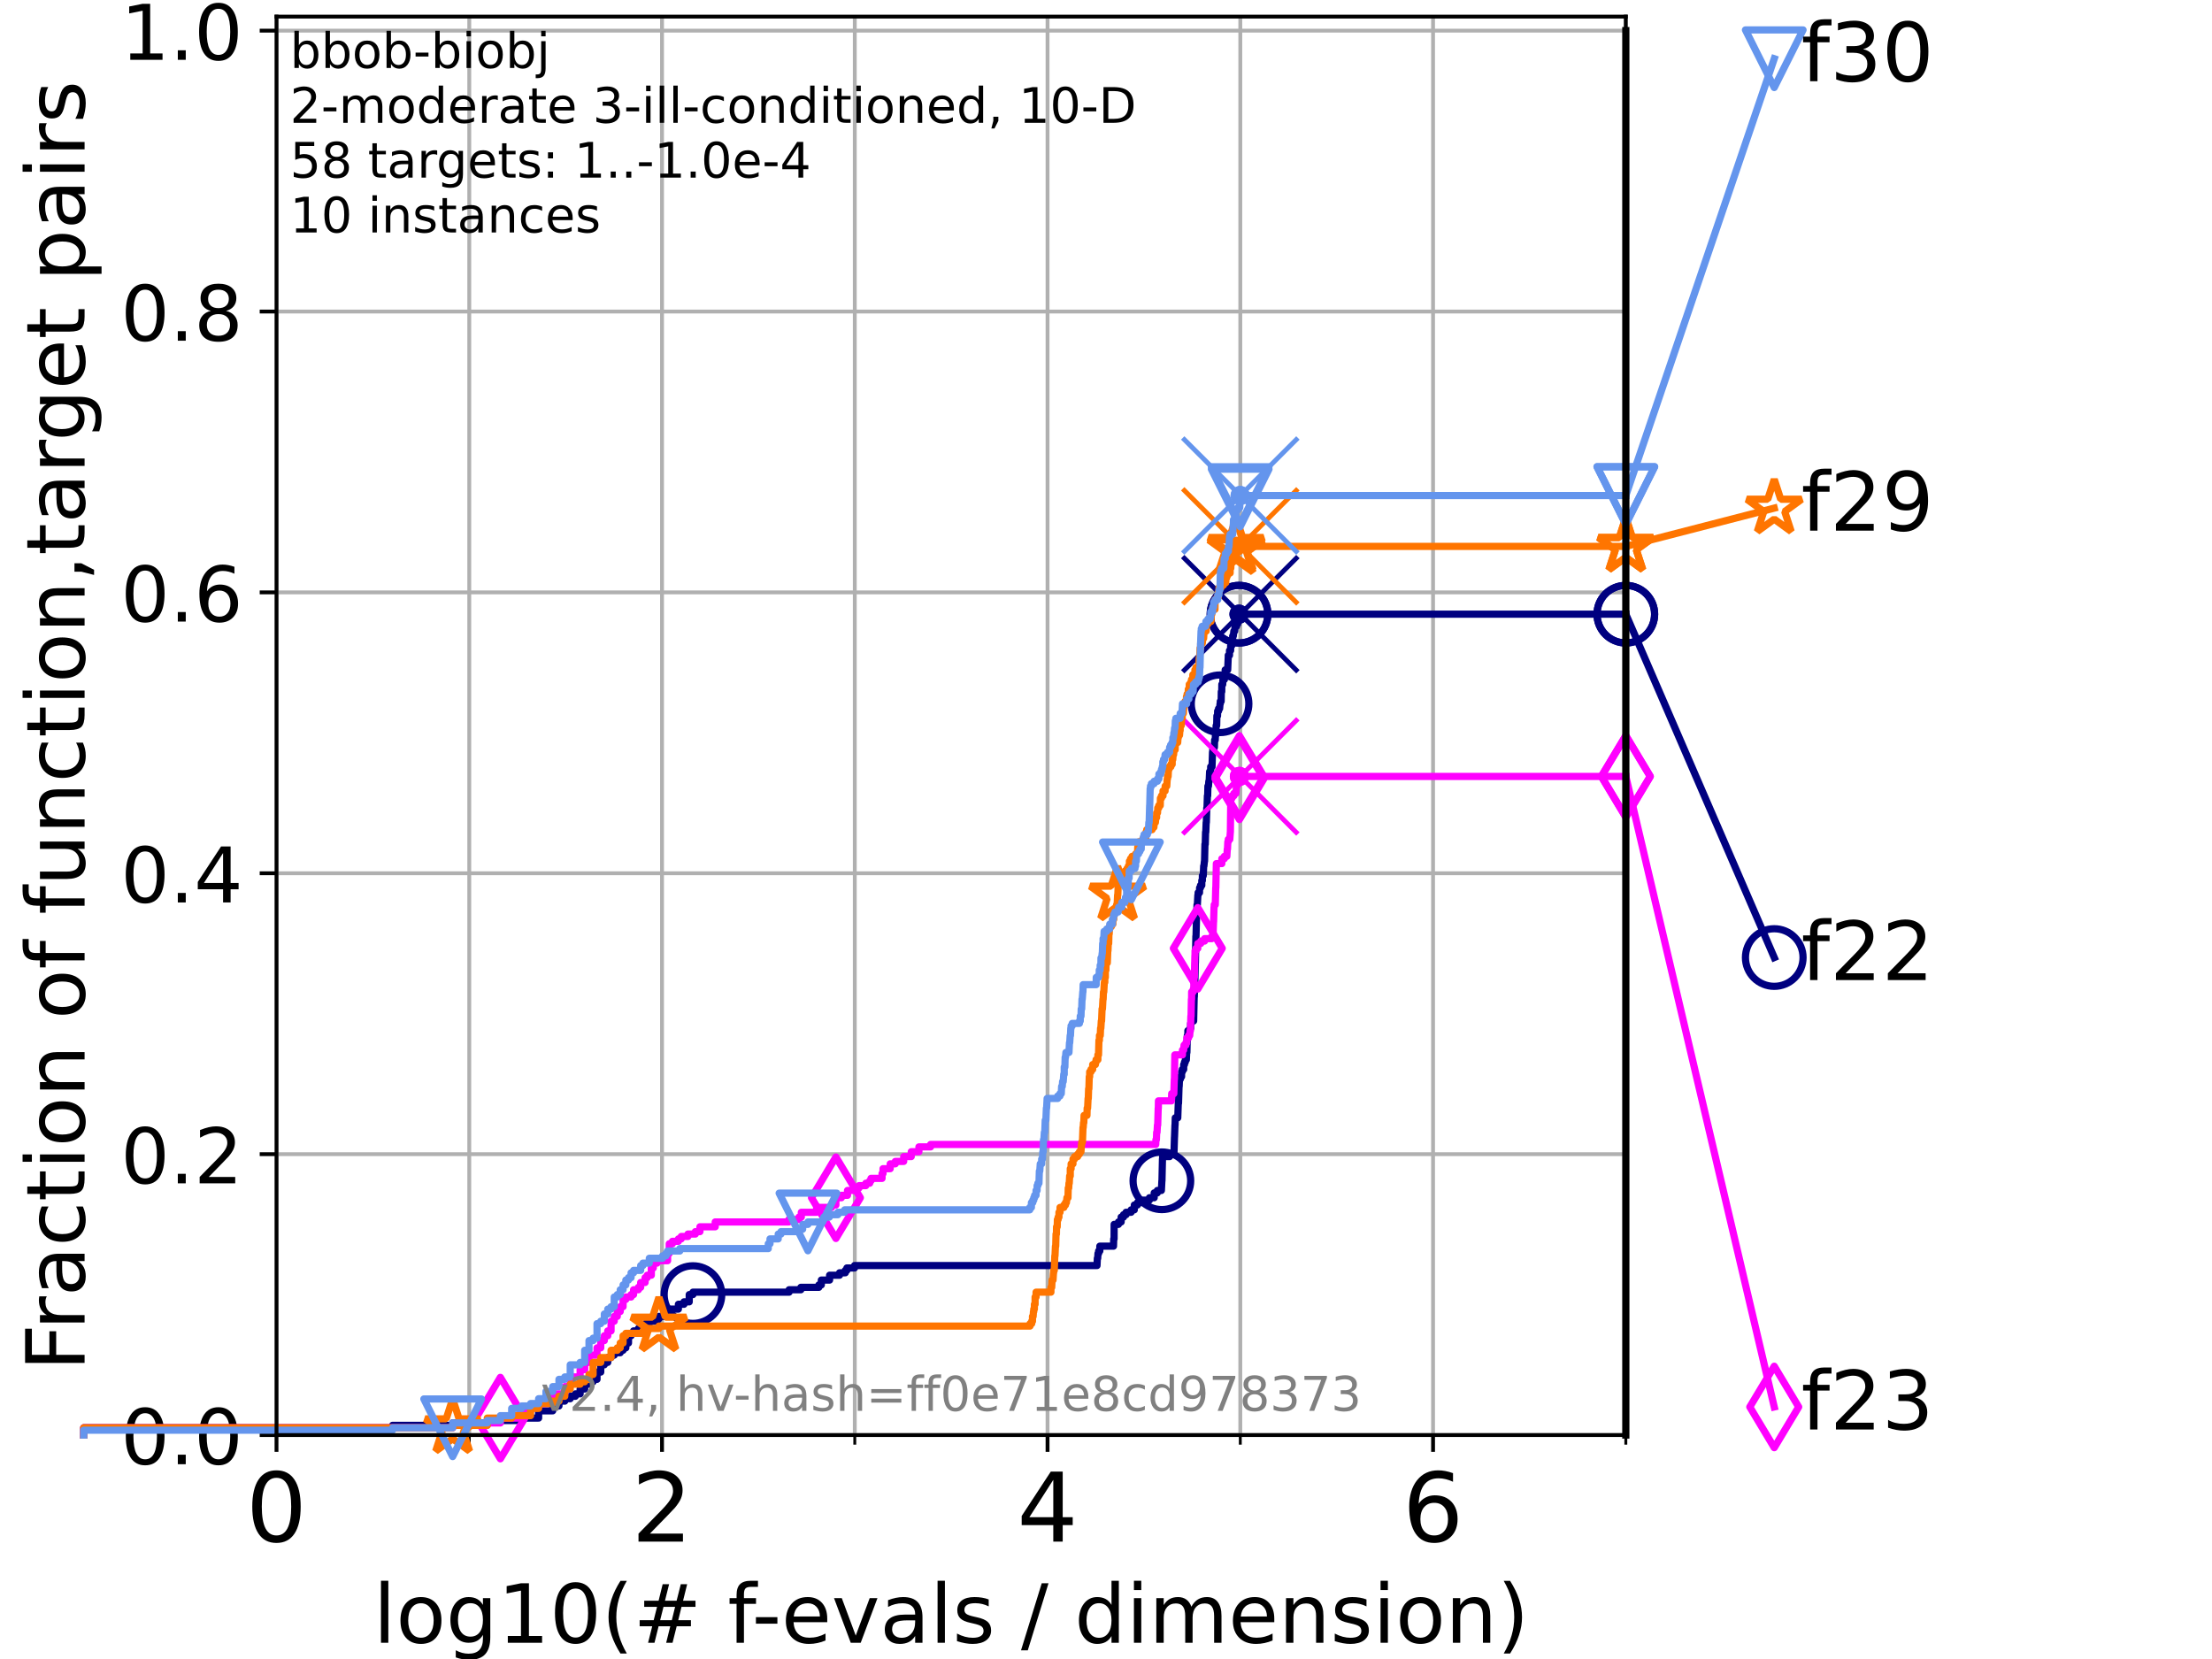 <?xml version="1.0" encoding="utf-8" standalone="no"?>
<!DOCTYPE svg PUBLIC "-//W3C//DTD SVG 1.1//EN"
  "http://www.w3.org/Graphics/SVG/1.1/DTD/svg11.dtd">
<!-- Created with matplotlib (https://matplotlib.org/) -->
<svg height="345.6pt" version="1.1" viewBox="0 0 460.8 345.6" width="460.8pt" xmlns="http://www.w3.org/2000/svg" xmlns:xlink="http://www.w3.org/1999/xlink">
 <defs>
  <style type="text/css">*{stroke-linecap:butt;stroke-linejoin:round;}</style>
 </defs>
 <g id="figure_1">
  <g id="patch_1">
   <path d="M 0 345.6 
L 460.8 345.6 
L 460.8 0 
L 0 0 
z
" style="fill:#ffffff;"/>
  </g>
  <g id="axes_1">
   <g id="patch_2">
    <path d="M 57.6 298.944 
L 338.688 298.944 
L 338.688 3.456 
L 57.6 3.456 
z
" style="fill:#ffffff;"/>
   </g>
   <g id="matplotlib.axis_1">
    <g id="xtick_1">
     <g id="line2d_1">
      <path clip-path="url(#p42190394e3)" d="M 57.6 298.944 
L 57.6 3.456 
" style="fill:none;stroke:#b0b0b0;stroke-linecap:square;stroke-width:0.8;"/>
     </g>
     <g id="line2d_2">
      <defs>
       <path d="M 0 0 
L 0 3.5 
" id="m9fb1c9956f" style="stroke:#000000;stroke-width:0.8;"/>
      </defs>
      <g>
       <use style="stroke:#000000;stroke-width:0.8;" x="57.6" xlink:href="#m9fb1c9956f" y="298.944"/>
      </g>
     </g>
     <g id="text_1">
      <!-- 0 -->
      <g transform="translate(51.237 321.141)scale(0.2 -0.2)">
       <defs>
        <path d="M 31.781 66.406 
Q 24.172 66.406 20.328 58.906 
Q 16.5 51.422 16.5 36.375 
Q 16.5 21.391 20.328 13.891 
Q 24.172 6.391 31.781 6.391 
Q 39.453 6.391 43.281 13.891 
Q 47.125 21.391 47.125 36.375 
Q 47.125 51.422 43.281 58.906 
Q 39.453 66.406 31.781 66.406 
z
M 31.781 74.219 
Q 44.047 74.219 50.516 64.516 
Q 56.984 54.828 56.984 36.375 
Q 56.984 17.969 50.516 8.266 
Q 44.047 -1.422 31.781 -1.422 
Q 19.531 -1.422 13.062 8.266 
Q 6.594 17.969 6.594 36.375 
Q 6.594 54.828 13.062 64.516 
Q 19.531 74.219 31.781 74.219 
z
" id="DejaVuSans-48"/>
       </defs>
       <use xlink:href="#DejaVuSans-48"/>
      </g>
     </g>
    </g>
    <g id="xtick_2">
     <g id="line2d_3">
      <path clip-path="url(#p42190394e3)" d="M 137.911 298.944 
L 137.911 3.456 
" style="fill:none;stroke:#b0b0b0;stroke-linecap:square;stroke-width:0.8;"/>
     </g>
     <g id="line2d_4">
      <g>
       <use style="stroke:#000000;stroke-width:0.8;" x="137.911" xlink:href="#m9fb1c9956f" y="298.944"/>
      </g>
     </g>
     <g id="text_2">
      <!-- 2 -->
      <g transform="translate(131.548 321.141)scale(0.2 -0.2)">
       <defs>
        <path d="M 19.188 8.297 
L 53.609 8.297 
L 53.609 0 
L 7.328 0 
L 7.328 8.297 
Q 12.938 14.109 22.625 23.891 
Q 32.328 33.688 34.812 36.531 
Q 39.547 41.844 41.422 45.531 
Q 43.312 49.219 43.312 52.781 
Q 43.312 58.594 39.234 62.25 
Q 35.156 65.922 28.609 65.922 
Q 23.969 65.922 18.812 64.312 
Q 13.672 62.703 7.812 59.422 
L 7.812 69.391 
Q 13.766 71.781 18.938 73 
Q 24.125 74.219 28.422 74.219 
Q 39.75 74.219 46.484 68.547 
Q 53.219 62.891 53.219 53.422 
Q 53.219 48.922 51.531 44.891 
Q 49.859 40.875 45.406 35.406 
Q 44.188 33.984 37.641 27.219 
Q 31.109 20.453 19.188 8.297 
z
" id="DejaVuSans-50"/>
       </defs>
       <use xlink:href="#DejaVuSans-50"/>
      </g>
     </g>
    </g>
    <g id="xtick_3">
     <g id="line2d_5">
      <path clip-path="url(#p42190394e3)" d="M 218.222 298.944 
L 218.222 3.456 
" style="fill:none;stroke:#b0b0b0;stroke-linecap:square;stroke-width:0.8;"/>
     </g>
     <g id="line2d_6">
      <g>
       <use style="stroke:#000000;stroke-width:0.8;" x="218.222" xlink:href="#m9fb1c9956f" y="298.944"/>
      </g>
     </g>
     <g id="text_3">
      <!-- 4 -->
      <g transform="translate(211.859 321.141)scale(0.2 -0.2)">
       <defs>
        <path d="M 37.797 64.312 
L 12.891 25.391 
L 37.797 25.391 
z
M 35.203 72.906 
L 47.609 72.906 
L 47.609 25.391 
L 58.016 25.391 
L 58.016 17.188 
L 47.609 17.188 
L 47.609 0 
L 37.797 0 
L 37.797 17.188 
L 4.891 17.188 
L 4.891 26.703 
z
" id="DejaVuSans-52"/>
       </defs>
       <use xlink:href="#DejaVuSans-52"/>
      </g>
     </g>
    </g>
    <g id="xtick_4">
     <g id="line2d_7">
      <path clip-path="url(#p42190394e3)" d="M 298.533 298.944 
L 298.533 3.456 
" style="fill:none;stroke:#b0b0b0;stroke-linecap:square;stroke-width:0.8;"/>
     </g>
     <g id="line2d_8">
      <g>
       <use style="stroke:#000000;stroke-width:0.8;" x="298.533" xlink:href="#m9fb1c9956f" y="298.944"/>
      </g>
     </g>
     <g id="text_4">
      <!-- 6 -->
      <g transform="translate(292.17 321.141)scale(0.2 -0.2)">
       <defs>
        <path d="M 33.016 40.375 
Q 26.375 40.375 22.484 35.828 
Q 18.609 31.297 18.609 23.391 
Q 18.609 15.531 22.484 10.953 
Q 26.375 6.391 33.016 6.391 
Q 39.656 6.391 43.531 10.953 
Q 47.406 15.531 47.406 23.391 
Q 47.406 31.297 43.531 35.828 
Q 39.656 40.375 33.016 40.375 
z
M 52.594 71.297 
L 52.594 62.312 
Q 48.875 64.062 45.094 64.984 
Q 41.312 65.922 37.594 65.922 
Q 27.828 65.922 22.672 59.328 
Q 17.531 52.734 16.797 39.406 
Q 19.672 43.656 24.016 45.922 
Q 28.375 48.188 33.594 48.188 
Q 44.578 48.188 50.953 41.516 
Q 57.328 34.859 57.328 23.391 
Q 57.328 12.156 50.688 5.359 
Q 44.047 -1.422 33.016 -1.422 
Q 20.359 -1.422 13.672 8.266 
Q 6.984 17.969 6.984 36.375 
Q 6.984 53.656 15.188 63.938 
Q 23.391 74.219 37.203 74.219 
Q 40.922 74.219 44.703 73.484 
Q 48.484 72.75 52.594 71.297 
z
" id="DejaVuSans-54"/>
       </defs>
       <use xlink:href="#DejaVuSans-54"/>
      </g>
     </g>
    </g>
    <g id="xtick_5">
     <g id="line2d_9">
      <path clip-path="url(#p42190394e3)" d="M 97.755 298.944 
L 97.755 3.456 
" style="fill:none;stroke:#b0b0b0;stroke-linecap:square;stroke-width:0.8;"/>
     </g>
     <g id="line2d_10">
      <defs>
       <path d="M 0 0 
L 0 2 
" id="mbfb4f210c2" style="stroke:#000000;stroke-width:0.6;"/>
      </defs>
      <g>
       <use style="stroke:#000000;stroke-width:0.6;" x="97.755" xlink:href="#mbfb4f210c2" y="298.944"/>
      </g>
     </g>
    </g>
    <g id="xtick_6">
     <g id="line2d_11">
      <path clip-path="url(#p42190394e3)" d="M 178.066 298.944 
L 178.066 3.456 
" style="fill:none;stroke:#b0b0b0;stroke-linecap:square;stroke-width:0.8;"/>
     </g>
     <g id="line2d_12">
      <g>
       <use style="stroke:#000000;stroke-width:0.6;" x="178.066" xlink:href="#mbfb4f210c2" y="298.944"/>
      </g>
     </g>
    </g>
    <g id="xtick_7">
     <g id="line2d_13">
      <path clip-path="url(#p42190394e3)" d="M 258.377 298.944 
L 258.377 3.456 
" style="fill:none;stroke:#b0b0b0;stroke-linecap:square;stroke-width:0.8;"/>
     </g>
     <g id="line2d_14">
      <g>
       <use style="stroke:#000000;stroke-width:0.6;" x="258.377" xlink:href="#mbfb4f210c2" y="298.944"/>
      </g>
     </g>
    </g>
    <g id="xtick_8">
     <g id="line2d_15">
      <path clip-path="url(#p42190394e3)" d="M 338.688 298.944 
L 338.688 3.456 
" style="fill:none;stroke:#b0b0b0;stroke-linecap:square;stroke-width:0.8;"/>
     </g>
     <g id="line2d_16">
      <g>
       <use style="stroke:#000000;stroke-width:0.6;" x="338.688" xlink:href="#mbfb4f210c2" y="298.944"/>
      </g>
     </g>
    </g>
    <g id="text_5">
     <!-- log10(# f-evals / dimension) -->
     <g transform="translate(77.764 342.218)scale(0.17 -0.17)">
      <defs>
       <path d="M 9.422 75.984 
L 18.406 75.984 
L 18.406 0 
L 9.422 0 
z
" id="DejaVuSans-108"/>
       <path d="M 30.609 48.391 
Q 23.391 48.391 19.188 42.75 
Q 14.984 37.109 14.984 27.297 
Q 14.984 17.484 19.156 11.844 
Q 23.344 6.203 30.609 6.203 
Q 37.797 6.203 41.984 11.859 
Q 46.188 17.531 46.188 27.297 
Q 46.188 37.016 41.984 42.703 
Q 37.797 48.391 30.609 48.391 
z
M 30.609 56 
Q 42.328 56 49.016 48.375 
Q 55.719 40.766 55.719 27.297 
Q 55.719 13.875 49.016 6.219 
Q 42.328 -1.422 30.609 -1.422 
Q 18.844 -1.422 12.172 6.219 
Q 5.516 13.875 5.516 27.297 
Q 5.516 40.766 12.172 48.375 
Q 18.844 56 30.609 56 
z
" id="DejaVuSans-111"/>
       <path d="M 45.406 27.984 
Q 45.406 37.75 41.375 43.109 
Q 37.359 48.484 30.078 48.484 
Q 22.859 48.484 18.828 43.109 
Q 14.797 37.75 14.797 27.984 
Q 14.797 18.266 18.828 12.891 
Q 22.859 7.516 30.078 7.516 
Q 37.359 7.516 41.375 12.891 
Q 45.406 18.266 45.406 27.984 
z
M 54.391 6.781 
Q 54.391 -7.172 48.188 -13.984 
Q 42 -20.797 29.203 -20.797 
Q 24.469 -20.797 20.266 -20.094 
Q 16.062 -19.391 12.109 -17.922 
L 12.109 -9.188 
Q 16.062 -11.328 19.922 -12.344 
Q 23.781 -13.375 27.781 -13.375 
Q 36.625 -13.375 41.016 -8.766 
Q 45.406 -4.156 45.406 5.172 
L 45.406 9.625 
Q 42.625 4.781 38.281 2.391 
Q 33.938 0 27.875 0 
Q 17.828 0 11.672 7.656 
Q 5.516 15.328 5.516 27.984 
Q 5.516 40.672 11.672 48.328 
Q 17.828 56 27.875 56 
Q 33.938 56 38.281 53.609 
Q 42.625 51.219 45.406 46.391 
L 45.406 54.688 
L 54.391 54.688 
z
" id="DejaVuSans-103"/>
       <path d="M 12.406 8.297 
L 28.516 8.297 
L 28.516 63.922 
L 10.984 60.406 
L 10.984 69.391 
L 28.422 72.906 
L 38.281 72.906 
L 38.281 8.297 
L 54.391 8.297 
L 54.391 0 
L 12.406 0 
z
" id="DejaVuSans-49"/>
       <path d="M 31 75.875 
Q 24.469 64.656 21.281 53.656 
Q 18.109 42.672 18.109 31.391 
Q 18.109 20.125 21.312 9.062 
Q 24.516 -2 31 -13.188 
L 23.188 -13.188 
Q 15.875 -1.703 12.234 9.375 
Q 8.594 20.453 8.594 31.391 
Q 8.594 42.281 12.203 53.312 
Q 15.828 64.359 23.188 75.875 
z
" id="DejaVuSans-40"/>
       <path d="M 51.125 44 
L 36.922 44 
L 32.812 27.688 
L 47.125 27.688 
z
M 43.797 71.781 
L 38.719 51.516 
L 52.984 51.516 
L 58.109 71.781 
L 65.922 71.781 
L 60.891 51.516 
L 76.125 51.516 
L 76.125 44 
L 58.984 44 
L 54.984 27.688 
L 70.516 27.688 
L 70.516 20.219 
L 53.078 20.219 
L 48 0 
L 40.188 0 
L 45.219 20.219 
L 30.906 20.219 
L 25.875 0 
L 18.016 0 
L 23.094 20.219 
L 7.719 20.219 
L 7.719 27.688 
L 24.906 27.688 
L 29 44 
L 13.281 44 
L 13.281 51.516 
L 30.906 51.516 
L 35.891 71.781 
z
" id="DejaVuSans-35"/>
       <path id="DejaVuSans-32"/>
       <path d="M 37.109 75.984 
L 37.109 68.5 
L 28.516 68.5 
Q 23.688 68.5 21.797 66.547 
Q 19.922 64.594 19.922 59.516 
L 19.922 54.688 
L 34.719 54.688 
L 34.719 47.703 
L 19.922 47.703 
L 19.922 0 
L 10.891 0 
L 10.891 47.703 
L 2.297 47.703 
L 2.297 54.688 
L 10.891 54.688 
L 10.891 58.5 
Q 10.891 67.625 15.141 71.797 
Q 19.391 75.984 28.609 75.984 
z
" id="DejaVuSans-102"/>
       <path d="M 4.891 31.391 
L 31.203 31.391 
L 31.203 23.391 
L 4.891 23.391 
z
" id="DejaVuSans-45"/>
       <path d="M 56.203 29.594 
L 56.203 25.203 
L 14.891 25.203 
Q 15.484 15.922 20.484 11.062 
Q 25.484 6.203 34.422 6.203 
Q 39.594 6.203 44.453 7.469 
Q 49.312 8.734 54.109 11.281 
L 54.109 2.781 
Q 49.266 0.734 44.188 -0.344 
Q 39.109 -1.422 33.891 -1.422 
Q 20.797 -1.422 13.156 6.188 
Q 5.516 13.812 5.516 26.812 
Q 5.516 40.234 12.766 48.109 
Q 20.016 56 32.328 56 
Q 43.359 56 49.781 48.891 
Q 56.203 41.797 56.203 29.594 
z
M 47.219 32.234 
Q 47.125 39.594 43.094 43.984 
Q 39.062 48.391 32.422 48.391 
Q 24.906 48.391 20.391 44.141 
Q 15.875 39.891 15.188 32.172 
z
" id="DejaVuSans-101"/>
       <path d="M 2.984 54.688 
L 12.5 54.688 
L 29.594 8.797 
L 46.688 54.688 
L 56.203 54.688 
L 35.688 0 
L 23.484 0 
z
" id="DejaVuSans-118"/>
       <path d="M 34.281 27.484 
Q 23.391 27.484 19.188 25 
Q 14.984 22.516 14.984 16.5 
Q 14.984 11.719 18.141 8.906 
Q 21.297 6.109 26.703 6.109 
Q 34.188 6.109 38.703 11.406 
Q 43.219 16.703 43.219 25.484 
L 43.219 27.484 
z
M 52.203 31.203 
L 52.203 0 
L 43.219 0 
L 43.219 8.297 
Q 40.141 3.328 35.547 0.953 
Q 30.953 -1.422 24.312 -1.422 
Q 15.922 -1.422 10.953 3.297 
Q 6 8.016 6 15.922 
Q 6 25.141 12.172 29.828 
Q 18.359 34.516 30.609 34.516 
L 43.219 34.516 
L 43.219 35.406 
Q 43.219 41.609 39.141 45 
Q 35.062 48.391 27.688 48.391 
Q 23 48.391 18.547 47.266 
Q 14.109 46.141 10.016 43.891 
L 10.016 52.203 
Q 14.938 54.109 19.578 55.047 
Q 24.219 56 28.609 56 
Q 40.484 56 46.344 49.844 
Q 52.203 43.703 52.203 31.203 
z
" id="DejaVuSans-97"/>
       <path d="M 44.281 53.078 
L 44.281 44.578 
Q 40.484 46.531 36.375 47.5 
Q 32.281 48.484 27.875 48.484 
Q 21.188 48.484 17.844 46.438 
Q 14.5 44.391 14.5 40.281 
Q 14.5 37.156 16.891 35.375 
Q 19.281 33.594 26.516 31.984 
L 29.594 31.297 
Q 39.156 29.25 43.188 25.516 
Q 47.219 21.781 47.219 15.094 
Q 47.219 7.469 41.188 3.016 
Q 35.156 -1.422 24.609 -1.422 
Q 20.219 -1.422 15.453 -0.562 
Q 10.688 0.297 5.422 2 
L 5.422 11.281 
Q 10.406 8.688 15.234 7.391 
Q 20.062 6.109 24.812 6.109 
Q 31.156 6.109 34.562 8.281 
Q 37.984 10.453 37.984 14.406 
Q 37.984 18.062 35.516 20.016 
Q 33.062 21.969 24.703 23.781 
L 21.578 24.516 
Q 13.234 26.266 9.516 29.906 
Q 5.812 33.547 5.812 39.891 
Q 5.812 47.609 11.281 51.797 
Q 16.75 56 26.812 56 
Q 31.781 56 36.172 55.266 
Q 40.578 54.547 44.281 53.078 
z
" id="DejaVuSans-115"/>
       <path d="M 25.391 72.906 
L 33.688 72.906 
L 8.297 -9.281 
L 0 -9.281 
z
" id="DejaVuSans-47"/>
       <path d="M 45.406 46.391 
L 45.406 75.984 
L 54.391 75.984 
L 54.391 0 
L 45.406 0 
L 45.406 8.203 
Q 42.578 3.328 38.25 0.953 
Q 33.938 -1.422 27.875 -1.422 
Q 17.969 -1.422 11.734 6.484 
Q 5.516 14.406 5.516 27.297 
Q 5.516 40.188 11.734 48.094 
Q 17.969 56 27.875 56 
Q 33.938 56 38.25 53.625 
Q 42.578 51.266 45.406 46.391 
z
M 14.797 27.297 
Q 14.797 17.391 18.875 11.75 
Q 22.953 6.109 30.078 6.109 
Q 37.203 6.109 41.297 11.75 
Q 45.406 17.391 45.406 27.297 
Q 45.406 37.203 41.297 42.844 
Q 37.203 48.484 30.078 48.484 
Q 22.953 48.484 18.875 42.844 
Q 14.797 37.203 14.797 27.297 
z
" id="DejaVuSans-100"/>
       <path d="M 9.422 54.688 
L 18.406 54.688 
L 18.406 0 
L 9.422 0 
z
M 9.422 75.984 
L 18.406 75.984 
L 18.406 64.594 
L 9.422 64.594 
z
" id="DejaVuSans-105"/>
       <path d="M 52 44.188 
Q 55.375 50.25 60.062 53.125 
Q 64.75 56 71.094 56 
Q 79.641 56 84.281 50.016 
Q 88.922 44.047 88.922 33.016 
L 88.922 0 
L 79.891 0 
L 79.891 32.719 
Q 79.891 40.578 77.094 44.375 
Q 74.312 48.188 68.609 48.188 
Q 61.625 48.188 57.562 43.547 
Q 53.516 38.922 53.516 30.906 
L 53.516 0 
L 44.484 0 
L 44.484 32.719 
Q 44.484 40.625 41.703 44.406 
Q 38.922 48.188 33.109 48.188 
Q 26.219 48.188 22.156 43.531 
Q 18.109 38.875 18.109 30.906 
L 18.109 0 
L 9.078 0 
L 9.078 54.688 
L 18.109 54.688 
L 18.109 46.188 
Q 21.188 51.219 25.484 53.609 
Q 29.781 56 35.688 56 
Q 41.656 56 45.828 52.969 
Q 50 49.953 52 44.188 
z
" id="DejaVuSans-109"/>
       <path d="M 54.891 33.016 
L 54.891 0 
L 45.906 0 
L 45.906 32.719 
Q 45.906 40.484 42.875 44.328 
Q 39.844 48.188 33.797 48.188 
Q 26.516 48.188 22.312 43.547 
Q 18.109 38.922 18.109 30.906 
L 18.109 0 
L 9.078 0 
L 9.078 54.688 
L 18.109 54.688 
L 18.109 46.188 
Q 21.344 51.125 25.703 53.562 
Q 30.078 56 35.797 56 
Q 45.219 56 50.047 50.172 
Q 54.891 44.344 54.891 33.016 
z
" id="DejaVuSans-110"/>
       <path d="M 8.016 75.875 
L 15.828 75.875 
Q 23.141 64.359 26.781 53.312 
Q 30.422 42.281 30.422 31.391 
Q 30.422 20.453 26.781 9.375 
Q 23.141 -1.703 15.828 -13.188 
L 8.016 -13.188 
Q 14.5 -2 17.703 9.062 
Q 20.906 20.125 20.906 31.391 
Q 20.906 42.672 17.703 53.656 
Q 14.5 64.656 8.016 75.875 
z
" id="DejaVuSans-41"/>
      </defs>
      <use xlink:href="#DejaVuSans-108"/>
      <use x="27.783" xlink:href="#DejaVuSans-111"/>
      <use x="88.965" xlink:href="#DejaVuSans-103"/>
      <use x="152.441" xlink:href="#DejaVuSans-49"/>
      <use x="216.064" xlink:href="#DejaVuSans-48"/>
      <use x="279.688" xlink:href="#DejaVuSans-40"/>
      <use x="318.701" xlink:href="#DejaVuSans-35"/>
      <use x="402.49" xlink:href="#DejaVuSans-32"/>
      <use x="434.277" xlink:href="#DejaVuSans-102"/>
      <use x="463.982" xlink:href="#DejaVuSans-45"/>
      <use x="500.066" xlink:href="#DejaVuSans-101"/>
      <use x="561.59" xlink:href="#DejaVuSans-118"/>
      <use x="620.77" xlink:href="#DejaVuSans-97"/>
      <use x="682.049" xlink:href="#DejaVuSans-108"/>
      <use x="709.832" xlink:href="#DejaVuSans-115"/>
      <use x="761.932" xlink:href="#DejaVuSans-32"/>
      <use x="793.719" xlink:href="#DejaVuSans-47"/>
      <use x="827.41" xlink:href="#DejaVuSans-32"/>
      <use x="859.197" xlink:href="#DejaVuSans-100"/>
      <use x="922.674" xlink:href="#DejaVuSans-105"/>
      <use x="950.457" xlink:href="#DejaVuSans-109"/>
      <use x="1047.869" xlink:href="#DejaVuSans-101"/>
      <use x="1109.393" xlink:href="#DejaVuSans-110"/>
      <use x="1172.771" xlink:href="#DejaVuSans-115"/>
      <use x="1224.871" xlink:href="#DejaVuSans-105"/>
      <use x="1252.654" xlink:href="#DejaVuSans-111"/>
      <use x="1313.836" xlink:href="#DejaVuSans-110"/>
      <use x="1377.215" xlink:href="#DejaVuSans-41"/>
     </g>
    </g>
   </g>
   <g id="matplotlib.axis_2">
    <g id="ytick_1">
     <g id="line2d_17">
      <path clip-path="url(#p42190394e3)" d="M 57.6 298.944 
L 338.688 298.944 
" style="fill:none;stroke:#b0b0b0;stroke-linecap:square;stroke-width:0.8;"/>
     </g>
     <g id="line2d_18">
      <defs>
       <path d="M 0 0 
L -3.5 0 
" id="m68e9963b5a" style="stroke:#000000;stroke-width:0.8;"/>
      </defs>
      <g>
       <use style="stroke:#000000;stroke-width:0.8;" x="57.6" xlink:href="#m68e9963b5a" y="298.944"/>
      </g>
     </g>
     <g id="text_6">
      <!-- 0.0 -->
      <g transform="translate(25.155 305.023)scale(0.16 -0.16)">
       <defs>
        <path d="M 10.688 12.406 
L 21 12.406 
L 21 0 
L 10.688 0 
z
" id="DejaVuSans-46"/>
       </defs>
       <use xlink:href="#DejaVuSans-48"/>
       <use x="63.623" xlink:href="#DejaVuSans-46"/>
       <use x="95.41" xlink:href="#DejaVuSans-48"/>
      </g>
     </g>
    </g>
    <g id="ytick_2">
     <g id="line2d_19">
      <path clip-path="url(#p42190394e3)" d="M 57.6 240.432 
L 338.688 240.432 
" style="fill:none;stroke:#b0b0b0;stroke-linecap:square;stroke-width:0.8;"/>
     </g>
     <g id="line2d_20">
      <g>
       <use style="stroke:#000000;stroke-width:0.8;" x="57.6" xlink:href="#m68e9963b5a" y="240.432"/>
      </g>
     </g>
     <g id="text_7">
      <!-- 0.2 -->
      <g transform="translate(25.155 246.51)scale(0.16 -0.16)">
       <use xlink:href="#DejaVuSans-48"/>
       <use x="63.623" xlink:href="#DejaVuSans-46"/>
       <use x="95.41" xlink:href="#DejaVuSans-50"/>
      </g>
     </g>
    </g>
    <g id="ytick_3">
     <g id="line2d_21">
      <path clip-path="url(#p42190394e3)" d="M 57.6 181.919 
L 338.688 181.919 
" style="fill:none;stroke:#b0b0b0;stroke-linecap:square;stroke-width:0.8;"/>
     </g>
     <g id="line2d_22">
      <g>
       <use style="stroke:#000000;stroke-width:0.8;" x="57.6" xlink:href="#m68e9963b5a" y="181.919"/>
      </g>
     </g>
     <g id="text_8">
      <!-- 0.4 -->
      <g transform="translate(25.155 187.998)scale(0.16 -0.16)">
       <use xlink:href="#DejaVuSans-48"/>
       <use x="63.623" xlink:href="#DejaVuSans-46"/>
       <use x="95.41" xlink:href="#DejaVuSans-52"/>
      </g>
     </g>
    </g>
    <g id="ytick_4">
     <g id="line2d_23">
      <path clip-path="url(#p42190394e3)" d="M 57.6 123.407 
L 338.688 123.407 
" style="fill:none;stroke:#b0b0b0;stroke-linecap:square;stroke-width:0.8;"/>
     </g>
     <g id="line2d_24">
      <g>
       <use style="stroke:#000000;stroke-width:0.8;" x="57.6" xlink:href="#m68e9963b5a" y="123.407"/>
      </g>
     </g>
     <g id="text_9">
      <!-- 0.6 -->
      <g transform="translate(25.155 129.485)scale(0.16 -0.16)">
       <use xlink:href="#DejaVuSans-48"/>
       <use x="63.623" xlink:href="#DejaVuSans-46"/>
       <use x="95.41" xlink:href="#DejaVuSans-54"/>
      </g>
     </g>
    </g>
    <g id="ytick_5">
     <g id="line2d_25">
      <path clip-path="url(#p42190394e3)" d="M 57.6 64.894 
L 338.688 64.894 
" style="fill:none;stroke:#b0b0b0;stroke-linecap:square;stroke-width:0.8;"/>
     </g>
     <g id="line2d_26">
      <g>
       <use style="stroke:#000000;stroke-width:0.8;" x="57.6" xlink:href="#m68e9963b5a" y="64.894"/>
      </g>
     </g>
     <g id="text_10">
      <!-- 0.8 -->
      <g transform="translate(25.155 70.973)scale(0.16 -0.16)">
       <defs>
        <path d="M 31.781 34.625 
Q 24.75 34.625 20.719 30.859 
Q 16.703 27.094 16.703 20.516 
Q 16.703 13.922 20.719 10.156 
Q 24.75 6.391 31.781 6.391 
Q 38.812 6.391 42.859 10.172 
Q 46.922 13.969 46.922 20.516 
Q 46.922 27.094 42.891 30.859 
Q 38.875 34.625 31.781 34.625 
z
M 21.922 38.812 
Q 15.578 40.375 12.031 44.719 
Q 8.5 49.078 8.5 55.328 
Q 8.5 64.062 14.719 69.141 
Q 20.953 74.219 31.781 74.219 
Q 42.672 74.219 48.875 69.141 
Q 55.078 64.062 55.078 55.328 
Q 55.078 49.078 51.531 44.719 
Q 48 40.375 41.703 38.812 
Q 48.828 37.156 52.797 32.312 
Q 56.781 27.484 56.781 20.516 
Q 56.781 9.906 50.312 4.234 
Q 43.844 -1.422 31.781 -1.422 
Q 19.734 -1.422 13.25 4.234 
Q 6.781 9.906 6.781 20.516 
Q 6.781 27.484 10.781 32.312 
Q 14.797 37.156 21.922 38.812 
z
M 18.312 54.391 
Q 18.312 48.734 21.844 45.562 
Q 25.391 42.391 31.781 42.391 
Q 38.141 42.391 41.719 45.562 
Q 45.312 48.734 45.312 54.391 
Q 45.312 60.062 41.719 63.234 
Q 38.141 66.406 31.781 66.406 
Q 25.391 66.406 21.844 63.234 
Q 18.312 60.062 18.312 54.391 
z
" id="DejaVuSans-56"/>
       </defs>
       <use xlink:href="#DejaVuSans-48"/>
       <use x="63.623" xlink:href="#DejaVuSans-46"/>
       <use x="95.41" xlink:href="#DejaVuSans-56"/>
      </g>
     </g>
    </g>
    <g id="ytick_6">
     <g id="line2d_27">
      <path clip-path="url(#p42190394e3)" d="M 57.6 6.382 
L 338.688 6.382 
" style="fill:none;stroke:#b0b0b0;stroke-linecap:square;stroke-width:0.8;"/>
     </g>
     <g id="line2d_28">
      <g>
       <use style="stroke:#000000;stroke-width:0.8;" x="57.6" xlink:href="#m68e9963b5a" y="6.382"/>
      </g>
     </g>
     <g id="text_11">
      <!-- 1.0 -->
      <g transform="translate(25.155 12.46)scale(0.16 -0.16)">
       <use xlink:href="#DejaVuSans-49"/>
       <use x="63.623" xlink:href="#DejaVuSans-46"/>
       <use x="95.41" xlink:href="#DejaVuSans-48"/>
      </g>
     </g>
    </g>
    <g id="text_12">
     <!-- Fraction of function,target pairs -->
     <g transform="translate(17.62 285.585)rotate(-90)scale(0.17 -0.17)">
      <defs>
       <path d="M 9.812 72.906 
L 51.703 72.906 
L 51.703 64.594 
L 19.672 64.594 
L 19.672 43.109 
L 48.578 43.109 
L 48.578 34.812 
L 19.672 34.812 
L 19.672 0 
L 9.812 0 
z
" id="DejaVuSans-70"/>
       <path d="M 41.109 46.297 
Q 39.594 47.172 37.812 47.578 
Q 36.031 48 33.891 48 
Q 26.266 48 22.188 43.047 
Q 18.109 38.094 18.109 28.812 
L 18.109 0 
L 9.078 0 
L 9.078 54.688 
L 18.109 54.688 
L 18.109 46.188 
Q 20.953 51.172 25.484 53.578 
Q 30.031 56 36.531 56 
Q 37.453 56 38.578 55.875 
Q 39.703 55.766 41.062 55.516 
z
" id="DejaVuSans-114"/>
       <path d="M 48.781 52.594 
L 48.781 44.188 
Q 44.969 46.297 41.141 47.344 
Q 37.312 48.391 33.406 48.391 
Q 24.656 48.391 19.812 42.844 
Q 14.984 37.312 14.984 27.297 
Q 14.984 17.281 19.812 11.734 
Q 24.656 6.203 33.406 6.203 
Q 37.312 6.203 41.141 7.25 
Q 44.969 8.297 48.781 10.406 
L 48.781 2.094 
Q 45.016 0.344 40.984 -0.531 
Q 36.969 -1.422 32.422 -1.422 
Q 20.062 -1.422 12.781 6.344 
Q 5.516 14.109 5.516 27.297 
Q 5.516 40.672 12.859 48.328 
Q 20.219 56 33.016 56 
Q 37.156 56 41.109 55.141 
Q 45.062 54.297 48.781 52.594 
z
" id="DejaVuSans-99"/>
       <path d="M 18.312 70.219 
L 18.312 54.688 
L 36.812 54.688 
L 36.812 47.703 
L 18.312 47.703 
L 18.312 18.016 
Q 18.312 11.328 20.141 9.422 
Q 21.969 7.516 27.594 7.516 
L 36.812 7.516 
L 36.812 0 
L 27.594 0 
Q 17.188 0 13.234 3.875 
Q 9.281 7.766 9.281 18.016 
L 9.281 47.703 
L 2.688 47.703 
L 2.688 54.688 
L 9.281 54.688 
L 9.281 70.219 
z
" id="DejaVuSans-116"/>
       <path d="M 8.5 21.578 
L 8.5 54.688 
L 17.484 54.688 
L 17.484 21.922 
Q 17.484 14.156 20.5 10.266 
Q 23.531 6.391 29.594 6.391 
Q 36.859 6.391 41.078 11.031 
Q 45.312 15.672 45.312 23.688 
L 45.312 54.688 
L 54.297 54.688 
L 54.297 0 
L 45.312 0 
L 45.312 8.406 
Q 42.047 3.422 37.719 1 
Q 33.406 -1.422 27.688 -1.422 
Q 18.266 -1.422 13.375 4.438 
Q 8.5 10.297 8.5 21.578 
z
M 31.109 56 
z
" id="DejaVuSans-117"/>
       <path d="M 11.719 12.406 
L 22.016 12.406 
L 22.016 4 
L 14.016 -11.625 
L 7.719 -11.625 
L 11.719 4 
z
" id="DejaVuSans-44"/>
       <path d="M 18.109 8.203 
L 18.109 -20.797 
L 9.078 -20.797 
L 9.078 54.688 
L 18.109 54.688 
L 18.109 46.391 
Q 20.953 51.266 25.266 53.625 
Q 29.594 56 35.594 56 
Q 45.562 56 51.781 48.094 
Q 58.016 40.188 58.016 27.297 
Q 58.016 14.406 51.781 6.484 
Q 45.562 -1.422 35.594 -1.422 
Q 29.594 -1.422 25.266 0.953 
Q 20.953 3.328 18.109 8.203 
z
M 48.688 27.297 
Q 48.688 37.203 44.609 42.844 
Q 40.531 48.484 33.406 48.484 
Q 26.266 48.484 22.188 42.844 
Q 18.109 37.203 18.109 27.297 
Q 18.109 17.391 22.188 11.75 
Q 26.266 6.109 33.406 6.109 
Q 40.531 6.109 44.609 11.75 
Q 48.688 17.391 48.688 27.297 
z
" id="DejaVuSans-112"/>
      </defs>
      <use xlink:href="#DejaVuSans-70"/>
      <use x="50.27" xlink:href="#DejaVuSans-114"/>
      <use x="91.383" xlink:href="#DejaVuSans-97"/>
      <use x="152.662" xlink:href="#DejaVuSans-99"/>
      <use x="207.643" xlink:href="#DejaVuSans-116"/>
      <use x="246.852" xlink:href="#DejaVuSans-105"/>
      <use x="274.635" xlink:href="#DejaVuSans-111"/>
      <use x="335.816" xlink:href="#DejaVuSans-110"/>
      <use x="399.195" xlink:href="#DejaVuSans-32"/>
      <use x="430.982" xlink:href="#DejaVuSans-111"/>
      <use x="492.164" xlink:href="#DejaVuSans-102"/>
      <use x="527.369" xlink:href="#DejaVuSans-32"/>
      <use x="559.156" xlink:href="#DejaVuSans-102"/>
      <use x="594.361" xlink:href="#DejaVuSans-117"/>
      <use x="657.74" xlink:href="#DejaVuSans-110"/>
      <use x="721.119" xlink:href="#DejaVuSans-99"/>
      <use x="776.1" xlink:href="#DejaVuSans-116"/>
      <use x="815.309" xlink:href="#DejaVuSans-105"/>
      <use x="843.092" xlink:href="#DejaVuSans-111"/>
      <use x="904.273" xlink:href="#DejaVuSans-110"/>
      <use x="967.652" xlink:href="#DejaVuSans-44"/>
      <use x="999.439" xlink:href="#DejaVuSans-116"/>
      <use x="1038.648" xlink:href="#DejaVuSans-97"/>
      <use x="1099.928" xlink:href="#DejaVuSans-114"/>
      <use x="1139.291" xlink:href="#DejaVuSans-103"/>
      <use x="1202.768" xlink:href="#DejaVuSans-101"/>
      <use x="1264.291" xlink:href="#DejaVuSans-116"/>
      <use x="1303.5" xlink:href="#DejaVuSans-32"/>
      <use x="1335.287" xlink:href="#DejaVuSans-112"/>
      <use x="1398.764" xlink:href="#DejaVuSans-97"/>
      <use x="1460.043" xlink:href="#DejaVuSans-105"/>
      <use x="1487.826" xlink:href="#DejaVuSans-114"/>
      <use x="1528.939" xlink:href="#DejaVuSans-115"/>
     </g>
    </g>
   </g>
   <g id="line2d_29">
    <defs>
     <path d="M 0 1.5 
C 0.398 1.5 0.779 1.342 1.061 1.061 
C 1.342 0.779 1.5 0.398 1.5 0 
C 1.5 -0.398 1.342 -0.779 1.061 -1.061 
C 0.779 -1.342 0.398 -1.5 0 -1.5 
C -0.398 -1.5 -0.779 -1.342 -1.061 -1.061 
C -1.342 -0.779 -1.5 -0.398 -1.5 0 
C -1.5 0.398 -1.342 0.779 -1.061 1.061 
C -0.779 1.342 -0.398 1.5 0 1.5 
z
" id="mb5bf1adeab" style="stroke:#000080;"/>
    </defs>
    <g>
     <use style="fill:#000080;stroke:#000080;" x="258.111" xlink:href="#mb5bf1adeab" y="127.946"/>
     <use style="fill:#000080;stroke:#000080;" x="258.111" xlink:href="#mb5bf1adeab" y="127.946"/>
    </g>
   </g>
   <g id="line2d_30">
    <path d="M 17.445 298.944 
L 17.445 297.431 
L 81.776 297.431 
L 81.776 296.926 
L 94.295 296.926 
L 94.295 296.422 
L 101.507 296.422 
L 101.507 295.917 
L 108.671 295.917 
L 108.671 295.413 
L 112.205 295.413 
L 112.205 293.9 
L 115.141 293.9 
L 115.141 292.891 
L 116.443 292.891 
L 116.443 291.882 
L 117.654 291.882 
L 117.654 291.378 
L 118.787 291.378 
L 118.787 290.873 
L 119.85 290.873 
L 119.85 290.369 
L 120.852 290.369 
L 120.852 289.36 
L 121.8 289.36 
L 121.8 288.351 
L 122.699 288.351 
L 122.699 287.847 
L 123.554 287.847 
L 123.554 287.342 
L 124.369 287.342 
L 124.369 285.829 
L 125.147 285.829 
L 125.147 284.316 
L 125.892 284.316 
L 125.892 283.811 
L 126.607 283.811 
L 126.607 282.803 
L 127.294 282.803 
L 127.294 282.298 
L 127.954 282.298 
L 127.954 281.794 
L 129.205 281.794 
L 129.205 281.289 
L 129.798 281.289 
L 129.798 280.785 
L 130.371 280.785 
L 130.371 279.776 
L 130.927 279.776 
L 130.927 278.263 
L 131.465 278.263 
L 131.465 277.758 
L 131.987 277.758 
L 131.987 277.254 
L 132.987 277.254 
L 132.987 276.75 
L 133.932 276.75 
L 133.932 276.245 
L 134.386 276.245 
L 134.386 275.741 
L 135.26 275.741 
L 135.26 275.236 
L 136.887 275.236 
L 136.887 274.732 
L 137.271 274.732 
L 137.271 274.228 
L 138.375 274.228 
L 138.375 273.723 
L 138.728 273.723 
L 138.728 273.219 
L 139.414 273.219 
L 139.414 272.714 
L 141.321 272.714 
L 141.321 271.705 
L 142.486 271.705 
L 142.486 271.201 
L 143.578 271.201 
L 143.578 269.688 
L 144.355 269.688 
L 144.355 269.183 
L 164.383 269.183 
L 164.383 268.679 
L 166.832 268.679 
L 166.832 268.175 
L 170.583 268.175 
L 170.583 267.67 
L 171.098 267.67 
L 171.098 266.661 
L 172.82 266.661 
L 172.82 265.652 
L 174.892 265.652 
L 174.892 265.148 
L 176.091 265.148 
L 176.091 264.644 
L 176.423 264.644 
L 176.423 264.139 
L 178.019 264.139 
L 178.019 263.635 
L 228.527 263.635 
L 228.597 262.121 
L 228.67 262.121 
L 228.732 261.113 
L 228.861 261.113 
L 228.861 260.608 
L 229.111 260.608 
L 229.111 259.599 
L 231.965 259.599 
L 232.006 258.086 
L 232.084 258.086 
L 232.096 255.06 
L 232.994 255.06 
L 232.994 254.555 
L 233.556 254.555 
L 233.556 253.546 
L 234.048 253.546 
L 234.048 253.042 
L 234.577 253.042 
L 234.577 252.538 
L 235.632 252.538 
L 235.632 252.033 
L 236.297 252.033 
L 236.297 251.024 
L 236.951 251.024 
L 236.951 250.52 
L 237.816 250.52 
L 237.816 250.015 
L 239.445 250.015 
L 239.445 249.511 
L 240.44 249.511 
L 240.44 248.502 
L 241.092 248.502 
L 241.092 247.998 
L 241.937 247.998 
L 242.042 245.98 
L 242.058 245.98 
L 242.162 241.44 
L 242.194 241.44 
L 242.194 240.936 
L 243.653 240.936 
L 243.653 240.432 
L 244.556 240.432 
L 244.664 236.901 
L 244.672 236.901 
L 244.766 234.379 
L 244.786 234.379 
L 244.831 232.865 
L 245.349 232.865 
L 245.458 229.839 
L 245.505 229.839 
L 245.615 226.308 
L 245.644 226.308 
L 245.71 224.795 
L 245.894 224.795 
L 245.894 224.29 
L 246.142 224.29 
L 246.142 223.281 
L 246.296 223.281 
L 246.296 222.777 
L 246.584 222.777 
L 246.584 221.768 
L 246.745 221.768 
L 246.745 221.264 
L 246.917 221.264 
L 246.917 220.759 
L 247.143 220.759 
L 247.204 219.246 
L 247.255 219.246 
L 247.337 215.715 
L 247.454 215.715 
L 247.454 214.706 
L 247.91 214.706 
L 247.91 214.202 
L 248.035 214.202 
L 248.035 213.193 
L 248.158 213.193 
L 248.158 212.689 
L 248.658 212.689 
L 248.769 207.644 
L 248.797 207.644 
L 248.879 204.618 
L 248.91 204.618 
L 249.01 200.583 
L 249.023 200.583 
L 249.123 195.034 
L 249.155 195.034 
L 249.261 190.999 
L 249.289 190.999 
L 249.36 188.476 
L 249.428 188.476 
L 249.538 186.459 
L 249.594 186.459 
L 249.594 185.954 
L 249.879 185.954 
L 249.898 184.946 
L 250.086 184.946 
L 250.086 184.441 
L 250.355 184.441 
L 250.355 183.432 
L 250.475 183.432 
L 250.475 182.423 
L 250.66 182.423 
L 250.747 180.406 
L 250.796 180.406 
L 250.905 179.397 
L 250.931 179.397 
L 251.01 175.866 
L 251.074 175.866 
L 251.142 173.344 
L 251.188 173.344 
L 251.268 171.326 
L 251.304 171.326 
L 251.391 168.3 
L 251.441 168.3 
L 251.522 165.778 
L 251.578 165.778 
L 251.631 163.76 
L 251.742 163.76 
L 251.822 162.751 
L 251.891 162.751 
L 251.984 160.733 
L 252.204 160.733 
L 252.204 159.725 
L 252.489 159.725 
L 252.587 156.698 
L 252.635 156.698 
L 252.635 156.194 
L 252.853 156.194 
L 252.853 155.689 
L 252.98 155.689 
L 253.02 154.176 
L 253.151 154.176 
L 253.198 153.167 
L 253.273 153.167 
L 253.344 151.15 
L 253.456 151.15 
L 253.5 149.132 
L 253.632 149.132 
L 253.657 148.123 
L 253.843 148.123 
L 253.843 147.619 
L 254.065 147.619 
L 254.158 146.61 
L 254.206 146.61 
L 254.206 146.105 
L 254.388 146.105 
L 254.42 144.088 
L 254.51 144.088 
L 254.53 142.574 
L 254.713 142.574 
L 254.749 141.566 
L 255.057 141.566 
L 255.065 140.557 
L 255.224 140.557 
L 255.224 139.548 
L 255.749 139.548 
L 255.858 137.026 
L 255.868 137.026 
L 255.868 136.521 
L 256.127 136.521 
L 256.127 135.513 
L 256.362 135.513 
L 256.362 134.504 
L 256.594 134.504 
L 256.615 133.495 
L 256.784 133.495 
L 256.789 132.486 
L 256.925 132.486 
L 257.03 131.477 
L 257.206 131.477 
L 257.296 130.468 
L 257.594 130.468 
L 257.594 129.964 
L 257.836 129.964 
L 257.836 128.955 
L 258.085 128.955 
L 258.111 127.946 
L 338.688 127.946 
L 338.688 127.946 
" style="fill:none;stroke:#000080;stroke-linecap:square;stroke-width:1.5;"/>
   </g>
   <g id="line2d_31">
    <defs>
     <path d="M 0 6 
C 1.591 6 3.117 5.368 4.243 4.243 
C 5.368 3.117 6 1.591 6 0 
C 6 -1.591 5.368 -3.117 4.243 -4.243 
C 3.117 -5.368 1.591 -6 0 -6 
C -1.591 -6 -3.117 -5.368 -4.243 -4.243 
C -5.368 -3.117 -6 -1.591 -6 0 
C -6 1.591 -5.368 3.117 -4.243 4.243 
C -3.117 5.368 -1.591 6 0 6 
z
" id="m329b7bd312" style="stroke:#000080;stroke-width:1.5;"/>
    </defs>
    <g>
     <use style="fill-opacity:0;stroke:#000080;stroke-width:1.5;" x="144.355" xlink:href="#m329b7bd312" y="269.688"/>
     <use style="fill-opacity:0;stroke:#000080;stroke-width:1.5;" x="242.042" xlink:href="#m329b7bd312" y="245.98"/>
     <use style="fill-opacity:0;stroke:#000080;stroke-width:1.5;" x="254.158" xlink:href="#m329b7bd312" y="146.61"/>
     <use style="fill-opacity:0;stroke:#000080;stroke-width:1.5;" x="258.111" xlink:href="#m329b7bd312" y="127.946"/>
     <use style="fill-opacity:0;stroke:#000080;stroke-width:1.5;" x="258.111" xlink:href="#m329b7bd312" y="127.946"/>
     <use style="fill-opacity:0;stroke:#000080;stroke-width:1.5;" x="338.688" xlink:href="#m329b7bd312" y="127.946"/>
    </g>
   </g>
   <g id="line2d_32">
    <path style="fill:none;stroke:#000080;stroke-linecap:square;stroke-width:1.5;"/>
    <g/>
   </g>
   <g id="line2d_33">
    <path clip-path="url(#p42190394e3)" d="M 258.377 127.946 
" style="fill:none;stroke:#000080;stroke-linecap:square;stroke-width:1.5;"/>
    <defs>
     <path d="M -12 12 
L 12 -12 
M -12 -12 
L 12 12 
" id="ma8b87817fb" style="stroke:#000080;"/>
    </defs>
    <g clip-path="url(#p42190394e3)">
     <use style="fill:#000080;stroke:#000080;" x="258.377" xlink:href="#ma8b87817fb" y="127.946"/>
    </g>
   </g>
   <g id="line2d_34">
    <defs>
     <path d="M 0 1.5 
C 0.398 1.5 0.779 1.342 1.061 1.061 
C 1.342 0.779 1.5 0.398 1.5 0 
C 1.5 -0.398 1.342 -0.779 1.061 -1.061 
C 0.779 -1.342 0.398 -1.5 0 -1.5 
C -0.398 -1.5 -0.779 -1.342 -1.061 -1.061 
C -1.342 -0.779 -1.5 -0.398 -1.5 0 
C -1.5 0.398 -1.342 0.779 -1.061 1.061 
C -0.779 1.342 -0.398 1.5 0 1.5 
z
" id="mb4c360d4b4" style="stroke:#ff00ff;"/>
    </defs>
    <g>
     <use style="fill:#ff00ff;stroke:#ff00ff;" x="258.194" xlink:href="#mb4c360d4b4" y="161.742"/>
     <use style="fill:#ff00ff;stroke:#ff00ff;" x="258.194" xlink:href="#mb4c360d4b4" y="161.742"/>
    </g>
   </g>
   <g id="line2d_35">
    <path d="M 17.445 298.944 
L 17.445 297.431 
L 94.295 297.431 
L 94.295 296.926 
L 101.507 296.926 
L 101.507 296.422 
L 104.235 296.422 
L 104.235 295.413 
L 108.671 295.413 
L 108.671 293.9 
L 110.527 293.9 
L 110.527 292.891 
L 112.205 292.891 
L 112.205 292.387 
L 113.735 292.387 
L 113.735 291.882 
L 115.141 291.882 
L 115.141 290.369 
L 117.654 290.369 
L 117.654 288.856 
L 118.787 288.856 
L 118.787 286.838 
L 120.852 286.838 
L 120.852 285.325 
L 121.8 285.325 
L 121.8 283.811 
L 122.699 283.811 
L 122.699 282.298 
L 124.369 282.298 
L 124.369 280.785 
L 125.147 280.785 
L 125.147 279.272 
L 125.892 279.272 
L 125.892 278.263 
L 126.607 278.263 
L 126.607 277.254 
L 127.294 277.254 
L 127.294 275.236 
L 127.954 275.236 
L 127.954 274.228 
L 128.591 274.228 
L 128.591 273.219 
L 129.205 273.219 
L 129.205 272.21 
L 129.798 272.21 
L 129.798 270.697 
L 130.371 270.697 
L 130.371 270.192 
L 131.465 270.192 
L 131.465 269.688 
L 131.987 269.688 
L 131.987 268.679 
L 132.987 268.679 
L 132.987 268.175 
L 133.466 268.175 
L 133.466 267.166 
L 134.386 267.166 
L 134.386 266.157 
L 134.829 266.157 
L 134.829 265.652 
L 135.682 265.652 
L 135.682 264.139 
L 136.093 264.139 
L 136.093 263.13 
L 136.887 263.13 
L 136.887 262.626 
L 139.074 262.626 
L 139.074 261.113 
L 139.414 261.113 
L 139.414 259.095 
L 140.073 259.095 
L 140.073 258.591 
L 141.321 258.591 
L 141.321 258.086 
L 141.914 258.086 
L 141.914 257.582 
L 143.312 257.582 
L 143.312 257.077 
L 144.854 257.077 
L 144.854 256.573 
L 145.811 256.573 
L 145.811 255.564 
L 148.994 255.564 
L 148.994 254.555 
L 164.334 254.555 
L 164.334 254.051 
L 166.44 254.051 
L 166.44 253.546 
L 166.929 253.546 
L 166.929 252.538 
L 170.097 252.538 
L 170.122 251.529 
L 173.225 251.529 
L 173.225 251.024 
L 174.129 251.024 
L 174.136 249.511 
L 175.277 249.511 
L 175.277 249.007 
L 176.551 249.007 
L 176.551 247.998 
L 177.78 247.998 
L 177.78 247.493 
L 178.949 247.493 
L 178.949 246.989 
L 180.365 246.989 
L 180.365 246.485 
L 181.179 246.485 
L 181.179 245.98 
L 181.45 245.98 
L 181.45 245.476 
L 183.748 245.476 
L 183.748 244.467 
L 183.949 244.467 
L 183.949 243.458 
L 185.445 243.458 
L 185.445 242.449 
L 186.508 242.449 
L 186.508 241.945 
L 188.257 241.945 
L 188.257 240.936 
L 189.831 240.936 
L 189.831 239.927 
L 191.428 239.927 
L 191.428 238.918 
L 193.858 238.918 
L 193.858 238.414 
L 240.764 238.414 
L 240.806 237.405 
L 240.903 237.405 
L 240.953 235.892 
L 241.03 235.892 
L 241.116 234.379 
L 241.169 234.379 
L 241.274 230.848 
L 241.301 230.848 
L 241.324 229.334 
L 244.037 229.334 
L 244.084 227.821 
L 244.53 227.821 
L 244.629 224.795 
L 244.655 224.795 
L 244.736 219.75 
L 246.327 219.75 
L 246.327 218.742 
L 246.577 218.742 
L 246.662 217.733 
L 247.034 217.733 
L 247.034 217.228 
L 247.229 217.228 
L 247.229 216.219 
L 247.594 216.219 
L 247.594 215.715 
L 247.835 215.715 
L 247.911 214.706 
L 247.985 214.706 
L 248.08 211.68 
L 248.117 211.68 
L 248.192 208.149 
L 248.23 208.149 
L 248.24 206.636 
L 248.552 206.636 
L 248.552 206.131 
L 248.667 206.131 
L 248.749 203.609 
L 248.809 203.609 
L 248.919 199.069 
L 248.939 199.069 
L 248.948 198.06 
L 249.159 198.06 
L 249.159 197.556 
L 249.522 197.556 
L 249.522 196.547 
L 250.138 196.547 
L 250.138 196.043 
L 250.94 196.043 
L 250.94 195.538 
L 252.452 195.538 
L 252.452 195.034 
L 252.693 195.034 
L 252.8 192.007 
L 252.817 192.007 
L 252.906 188.981 
L 252.94 188.981 
L 252.94 188.476 
L 253.165 188.476 
L 253.259 184.946 
L 253.282 184.946 
L 253.386 179.901 
L 254.53 179.901 
L 254.53 178.893 
L 255.053 178.893 
L 255.053 178.388 
L 255.576 178.388 
L 255.663 176.875 
L 255.708 176.875 
L 255.777 175.362 
L 255.871 175.362 
L 255.871 174.857 
L 256.19 174.857 
L 256.3 173.344 
L 256.309 173.344 
L 256.395 166.282 
L 256.649 166.282 
L 256.649 165.778 
L 257.045 165.778 
L 257.045 165.273 
L 257.483 165.273 
L 257.571 163.76 
L 257.682 163.76 
L 257.682 163.256 
L 258.035 163.256 
L 258.035 162.247 
L 258.194 162.247 
L 258.194 161.742 
L 338.688 161.742 
L 338.688 161.742 
" style="fill:none;stroke:#ff00ff;stroke-linecap:square;stroke-width:1.5;"/>
   </g>
   <g id="line2d_36">
    <defs>
     <path d="M -0 8.485 
L 5.091 0 
L 0 -8.485 
L -5.091 -0 
z
" id="mbd661a69d8" style="stroke:#ff00ff;stroke-linejoin:miter;stroke-width:1.5;"/>
    </defs>
    <g>
     <use style="fill-opacity:0;stroke:#ff00ff;stroke-linejoin:miter;stroke-width:1.5;" x="104.235" xlink:href="#mbd661a69d8" y="295.413"/>
     <use style="fill-opacity:0;stroke:#ff00ff;stroke-linejoin:miter;stroke-width:1.5;" x="174.136" xlink:href="#mbd661a69d8" y="249.511"/>
     <use style="fill-opacity:0;stroke:#ff00ff;stroke-linejoin:miter;stroke-width:1.5;" x="249.522" xlink:href="#mbd661a69d8" y="197.556"/>
     <use style="fill-opacity:0;stroke:#ff00ff;stroke-linejoin:miter;stroke-width:1.5;" x="258.194" xlink:href="#mbd661a69d8" y="162.247"/>
     <use style="fill-opacity:0;stroke:#ff00ff;stroke-linejoin:miter;stroke-width:1.5;" x="258.194" xlink:href="#mbd661a69d8" y="161.742"/>
     <use style="fill-opacity:0;stroke:#ff00ff;stroke-linejoin:miter;stroke-width:1.5;" x="338.688" xlink:href="#mbd661a69d8" y="161.742"/>
    </g>
   </g>
   <g id="line2d_37">
    <path style="fill:none;stroke:#ff00ff;stroke-linecap:square;stroke-width:1.5;"/>
    <g/>
   </g>
   <g id="line2d_38">
    <path clip-path="url(#p42190394e3)" d="M 258.377 161.742 
" style="fill:none;stroke:#ff00ff;stroke-linecap:square;stroke-width:1.5;"/>
    <defs>
     <path d="M -12 12 
L 12 -12 
M -12 -12 
L 12 12 
" id="ma7a0e52bad" style="stroke:#ff00ff;"/>
    </defs>
    <g clip-path="url(#p42190394e3)">
     <use style="fill:#ff00ff;stroke:#ff00ff;" x="258.377" xlink:href="#ma7a0e52bad" y="161.742"/>
    </g>
   </g>
   <g id="line2d_39">
    <defs>
     <path d="M 0 1.5 
C 0.398 1.5 0.779 1.342 1.061 1.061 
C 1.342 0.779 1.5 0.398 1.5 0 
C 1.5 -0.398 1.342 -0.779 1.061 -1.061 
C 0.779 -1.342 0.398 -1.5 0 -1.5 
C -0.398 -1.5 -0.779 -1.342 -1.061 -1.061 
C -1.342 -0.779 -1.5 -0.398 -1.5 0 
C -1.5 0.398 -1.342 0.779 -1.061 1.061 
C -0.779 1.342 -0.398 1.5 0 1.5 
z
" id="m7dde57c229" style="stroke:#ff7500;"/>
    </defs>
    <g>
     <use style="fill:#ff7500;stroke:#ff7500;" x="257.505" xlink:href="#m7dde57c229" y="113.823"/>
     <use style="fill:#ff7500;stroke:#ff7500;" x="257.505" xlink:href="#m7dde57c229" y="113.823"/>
    </g>
   </g>
   <g id="line2d_40">
    <path d="M 17.445 298.944 
L 17.445 297.431 
L 94.295 297.431 
L 94.295 296.926 
L 101.507 296.926 
L 101.507 295.413 
L 106.594 295.413 
L 106.594 294.909 
L 110.527 294.909 
L 110.527 293.395 
L 112.205 293.395 
L 112.205 292.387 
L 115.141 292.387 
L 115.141 291.882 
L 116.443 291.882 
L 116.443 290.873 
L 117.654 290.873 
L 117.654 289.36 
L 118.787 289.36 
L 118.787 288.351 
L 120.852 288.351 
L 120.852 287.847 
L 121.8 287.847 
L 121.8 287.342 
L 122.699 287.342 
L 122.699 286.334 
L 123.554 286.334 
L 123.554 283.811 
L 125.147 283.811 
L 125.147 282.803 
L 127.294 282.803 
L 127.294 281.289 
L 128.591 281.289 
L 128.591 280.785 
L 129.205 280.785 
L 129.205 279.776 
L 129.798 279.776 
L 129.798 278.263 
L 130.371 278.263 
L 130.371 277.758 
L 133.932 277.758 
L 133.932 277.254 
L 134.829 277.254 
L 134.829 276.75 
L 137.271 276.75 
L 137.271 276.245 
L 214.571 276.245 
L 214.571 275.741 
L 214.92 275.741 
L 214.92 275.236 
L 215.085 275.236 
L 215.085 274.228 
L 215.222 274.228 
L 215.286 273.219 
L 215.35 273.219 
L 215.35 272.714 
L 215.481 272.714 
L 215.481 271.705 
L 215.628 271.705 
L 215.628 270.192 
L 215.832 270.192 
L 215.832 269.183 
L 218.926 269.183 
L 218.926 268.175 
L 219.091 268.175 
L 219.165 266.661 
L 219.366 266.661 
L 219.462 265.148 
L 219.491 265.148 
L 219.491 264.644 
L 219.627 264.644 
L 219.733 261.617 
L 219.776 261.617 
L 219.868 259.599 
L 219.924 259.599 
L 219.989 257.077 
L 220.073 257.077 
L 220.097 255.564 
L 220.237 255.564 
L 220.274 254.051 
L 220.429 254.051 
L 220.429 253.546 
L 220.6 253.546 
L 220.6 252.538 
L 220.825 252.538 
L 220.825 251.529 
L 221.635 251.529 
L 221.635 251.024 
L 221.957 251.024 
L 221.957 250.52 
L 222.156 250.52 
L 222.259 249.511 
L 222.481 249.511 
L 222.533 247.493 
L 222.63 247.493 
L 222.687 246.485 
L 222.748 246.485 
L 222.826 244.971 
L 222.957 244.971 
L 222.957 243.458 
L 223.133 243.458 
L 223.133 242.449 
L 223.517 242.449 
L 223.517 241.44 
L 223.858 241.44 
L 223.858 240.936 
L 224.501 240.936 
L 224.501 240.432 
L 224.863 240.432 
L 224.863 239.927 
L 225.187 239.927 
L 225.292 238.414 
L 225.344 238.414 
L 225.344 237.909 
L 225.494 237.909 
L 225.603 234.883 
L 225.65 234.883 
L 225.714 233.874 
L 225.775 233.874 
L 225.83 232.361 
L 226.437 232.361 
L 226.474 230.848 
L 226.568 230.848 
L 226.666 228.83 
L 226.713 228.83 
L 226.778 226.812 
L 226.835 226.812 
L 226.913 224.29 
L 226.997 224.29 
L 226.997 223.281 
L 227.276 223.281 
L 227.276 222.777 
L 227.625 222.777 
L 227.625 221.768 
L 228.194 221.768 
L 228.194 221.264 
L 228.331 221.264 
L 228.331 220.759 
L 228.709 220.759 
L 228.709 219.75 
L 228.842 219.75 
L 228.928 216.724 
L 229.029 216.724 
L 229.034 215.715 
L 229.205 215.715 
L 229.266 214.202 
L 229.327 214.202 
L 229.42 212.689 
L 229.478 212.689 
L 229.582 210.166 
L 229.657 210.166 
L 229.766 208.149 
L 229.806 208.149 
L 229.869 206.636 
L 229.94 206.636 
L 230.05 204.618 
L 230.151 204.618 
L 230.151 203.609 
L 230.264 203.609 
L 230.264 202.096 
L 230.385 202.096 
L 230.41 200.583 
L 230.674 200.583 
L 230.774 198.06 
L 230.811 198.06 
L 230.874 196.547 
L 230.958 196.547 
L 231.012 194.529 
L 231.07 194.529 
L 231.117 193.016 
L 231.518 193.016 
L 231.518 192.512 
L 231.83 192.512 
L 231.83 191.503 
L 232.016 191.503 
L 232.016 190.494 
L 232.164 190.494 
L 232.164 189.99 
L 232.374 189.99 
L 232.374 189.485 
L 232.549 189.485 
L 232.606 188.476 
L 232.72 188.476 
L 232.818 186.459 
L 232.862 186.459 
L 232.964 183.937 
L 233.111 183.937 
L 233.111 182.928 
L 233.236 182.928 
L 233.236 182.423 
L 234.155 182.423 
L 234.155 181.919 
L 234.38 181.919 
L 234.38 181.415 
L 234.797 181.415 
L 234.797 180.91 
L 235.064 180.91 
L 235.064 180.406 
L 235.277 180.406 
L 235.277 179.397 
L 235.509 179.397 
L 235.509 178.893 
L 235.833 178.893 
L 235.833 178.388 
L 236.559 178.388 
L 236.559 177.884 
L 236.971 177.884 
L 237.02 176.37 
L 237.252 176.37 
L 237.252 175.362 
L 238 175.362 
L 238 174.857 
L 238.689 174.857 
L 238.728 173.344 
L 238.886 173.344 
L 238.886 172.84 
L 239.995 172.84 
L 239.995 172.335 
L 240.378 172.335 
L 240.459 171.326 
L 240.695 171.326 
L 240.778 170.317 
L 240.944 170.317 
L 240.944 169.309 
L 241.137 169.309 
L 241.18 168.3 
L 241.396 168.3 
L 241.396 167.795 
L 241.702 167.795 
L 241.733 166.282 
L 241.956 166.282 
L 241.956 165.778 
L 242.277 165.778 
L 242.277 164.769 
L 242.711 164.769 
L 242.728 163.76 
L 243.06 163.76 
L 243.156 162.247 
L 243.211 162.247 
L 243.211 161.742 
L 243.345 161.742 
L 243.411 160.229 
L 243.557 160.229 
L 243.557 159.725 
L 243.916 159.725 
L 243.916 159.22 
L 244.189 159.22 
L 244.189 158.211 
L 244.311 158.211 
L 244.385 157.203 
L 244.486 157.203 
L 244.564 156.194 
L 244.803 156.194 
L 244.857 154.68 
L 245.338 154.68 
L 245.407 153.672 
L 245.47 153.672 
L 245.47 153.167 
L 245.714 153.167 
L 245.792 152.158 
L 245.852 152.158 
L 245.852 151.15 
L 246.076 151.15 
L 246.148 149.636 
L 246.273 149.636 
L 246.299 148.627 
L 246.513 148.627 
L 246.606 147.114 
L 246.69 147.114 
L 246.69 146.61 
L 246.866 146.61 
L 246.866 146.105 
L 247.164 146.105 
L 247.164 145.097 
L 247.298 145.097 
L 247.298 144.592 
L 247.526 144.592 
L 247.543 143.583 
L 247.742 143.583 
L 247.742 142.574 
L 248.08 142.574 
L 248.08 142.07 
L 248.21 142.07 
L 248.21 141.566 
L 248.484 141.566 
L 248.484 140.557 
L 248.923 140.557 
L 248.923 139.548 
L 249.15 139.548 
L 249.15 139.044 
L 249.713 139.044 
L 249.823 137.026 
L 249.922 137.026 
L 250.001 135.008 
L 250.122 135.008 
L 250.122 133.999 
L 250.468 133.999 
L 250.548 132.991 
L 250.735 132.991 
L 250.834 131.477 
L 251.268 131.477 
L 251.343 129.964 
L 251.655 129.964 
L 251.655 129.46 
L 252.265 129.46 
L 252.355 127.946 
L 252.446 127.946 
L 252.519 126.937 
L 253.106 126.937 
L 253.13 124.92 
L 253.499 124.92 
L 253.499 124.415 
L 253.793 124.415 
L 253.793 123.407 
L 253.944 123.407 
L 253.944 122.398 
L 254.392 122.398 
L 254.392 121.893 
L 254.877 121.893 
L 254.877 121.389 
L 255.353 121.389 
L 255.353 120.38 
L 255.54 120.38 
L 255.54 119.876 
L 255.743 119.876 
L 255.743 119.371 
L 256.258 119.371 
L 256.258 118.362 
L 256.399 118.362 
L 256.48 116.345 
L 256.646 116.345 
L 256.646 115.84 
L 256.821 115.84 
L 256.821 114.831 
L 257.063 114.831 
L 257.063 114.327 
L 257.505 114.327 
L 257.505 113.823 
L 338.688 113.823 
L 338.688 113.823 
" style="fill:none;stroke:#ff7500;stroke-linecap:square;stroke-width:1.5;"/>
   </g>
   <g id="line2d_41">
    <defs>
     <path d="M 0 -6 
L -1.347 -1.854 
L -5.706 -1.854 
L -2.18 0.708 
L -3.527 4.854 
L -0 2.292 
L 3.527 4.854 
L 2.18 0.708 
L 5.706 -1.854 
L 1.347 -1.854 
z
" id="m80312d8a1d" style="stroke:#ff7500;stroke-linejoin:bevel;stroke-width:1.5;"/>
    </defs>
    <g>
     <use style="fill-opacity:0;stroke:#ff7500;stroke-linejoin:bevel;stroke-width:1.5;" x="94.295" xlink:href="#m80312d8a1d" y="297.431"/>
     <use style="fill-opacity:0;stroke:#ff7500;stroke-linejoin:bevel;stroke-width:1.5;" x="137.271" xlink:href="#m80312d8a1d" y="276.245"/>
     <use style="fill-opacity:0;stroke:#ff7500;stroke-linejoin:bevel;stroke-width:1.5;" x="232.818" xlink:href="#m80312d8a1d" y="186.459"/>
     <use style="fill-opacity:0;stroke:#ff7500;stroke-linejoin:bevel;stroke-width:1.5;" x="257.505" xlink:href="#m80312d8a1d" y="114.327"/>
     <use style="fill-opacity:0;stroke:#ff7500;stroke-linejoin:bevel;stroke-width:1.5;" x="257.505" xlink:href="#m80312d8a1d" y="113.823"/>
     <use style="fill-opacity:0;stroke:#ff7500;stroke-linejoin:bevel;stroke-width:1.5;" x="338.688" xlink:href="#m80312d8a1d" y="113.823"/>
    </g>
   </g>
   <g id="line2d_42">
    <path style="fill:none;stroke:#ff7500;stroke-linecap:square;stroke-width:1.5;"/>
    <g/>
   </g>
   <g id="line2d_43">
    <path clip-path="url(#p42190394e3)" d="M 258.377 113.823 
" style="fill:none;stroke:#ff7500;stroke-linecap:square;stroke-width:1.5;"/>
    <defs>
     <path d="M -12 12 
L 12 -12 
M -12 -12 
L 12 12 
" id="m24f32c8f7a" style="stroke:#ff7500;"/>
    </defs>
    <g clip-path="url(#p42190394e3)">
     <use style="fill:#ff7500;stroke:#ff7500;" x="258.377" xlink:href="#m24f32c8f7a" y="113.823"/>
    </g>
   </g>
   <g id="line2d_44">
    <defs>
     <path d="M 0 1.5 
C 0.398 1.5 0.779 1.342 1.061 1.061 
C 1.342 0.779 1.5 0.398 1.5 0 
C 1.5 -0.398 1.342 -0.779 1.061 -1.061 
C 0.779 -1.342 0.398 -1.5 0 -1.5 
C -0.398 -1.5 -0.779 -1.342 -1.061 -1.061 
C -1.342 -0.779 -1.5 -0.398 -1.5 0 
C -1.5 0.398 -1.342 0.779 -1.061 1.061 
C -0.779 1.342 -0.398 1.5 0 1.5 
z
" id="mfbf161dd8d" style="stroke:#6495ed;"/>
    </defs>
    <g>
     <use style="fill:#6495ed;stroke:#6495ed;" x="258.351" xlink:href="#mfbf161dd8d" y="103.23"/>
     <use style="fill:#6495ed;stroke:#6495ed;" x="258.351" xlink:href="#mfbf161dd8d" y="103.23"/>
    </g>
   </g>
   <g id="line2d_45">
    <path d="M 17.445 298.944 
L 17.445 297.935 
L 81.776 297.935 
L 81.776 297.431 
L 94.295 297.431 
L 94.295 296.422 
L 101.507 296.422 
L 101.507 295.917 
L 104.235 295.917 
L 104.235 294.909 
L 106.594 294.909 
L 106.594 293.395 
L 108.671 293.395 
L 108.671 292.891 
L 110.527 292.891 
L 110.527 292.387 
L 112.205 292.387 
L 112.205 291.378 
L 113.735 291.378 
L 113.735 289.864 
L 115.141 289.864 
L 115.141 288.856 
L 116.443 288.856 
L 116.443 287.342 
L 117.654 287.342 
L 117.654 286.838 
L 118.787 286.838 
L 118.787 284.316 
L 120.852 284.316 
L 120.852 283.811 
L 121.8 283.811 
L 121.8 281.289 
L 122.699 281.289 
L 122.699 279.272 
L 123.554 279.272 
L 123.554 278.767 
L 124.369 278.767 
L 124.369 275.741 
L 125.147 275.741 
L 125.147 275.236 
L 125.892 275.236 
L 125.892 273.723 
L 126.607 273.723 
L 126.607 272.714 
L 127.294 272.714 
L 127.294 272.21 
L 127.954 272.21 
L 127.954 270.192 
L 128.591 270.192 
L 128.591 269.688 
L 129.205 269.688 
L 129.205 268.679 
L 129.798 268.679 
L 129.798 267.67 
L 130.371 267.67 
L 130.371 266.661 
L 130.927 266.661 
L 130.927 266.157 
L 131.465 266.157 
L 131.465 265.148 
L 131.987 265.148 
L 131.987 264.644 
L 133.466 264.644 
L 133.466 263.635 
L 133.932 263.635 
L 133.932 263.13 
L 135.26 263.13 
L 135.26 262.121 
L 138.015 262.121 
L 138.015 261.617 
L 138.728 261.617 
L 138.728 261.113 
L 139.074 261.113 
L 139.074 260.608 
L 141.62 260.608 
L 141.62 260.104 
L 160.045 260.104 
L 160.045 259.095 
L 160.404 259.095 
L 160.404 258.086 
L 162.117 258.086 
L 162.117 257.077 
L 162.691 257.077 
L 162.691 256.573 
L 166.093 256.573 
L 166.093 256.068 
L 167.207 256.068 
L 167.24 255.06 
L 168.309 255.06 
L 168.309 254.555 
L 171.371 254.555 
L 171.371 254.051 
L 171.608 254.051 
L 171.608 253.546 
L 172.773 253.546 
L 172.773 253.042 
L 174.552 253.042 
L 174.552 252.538 
L 175.957 252.538 
L 175.957 252.033 
L 214.517 252.033 
L 214.517 251.529 
L 214.863 251.529 
L 214.863 250.52 
L 215.151 250.52 
L 215.151 250.015 
L 215.352 250.015 
L 215.352 249.511 
L 215.53 249.511 
L 215.53 249.007 
L 215.827 249.007 
L 215.827 247.998 
L 216.047 247.998 
L 216.047 246.989 
L 216.212 246.989 
L 216.212 246.485 
L 216.435 246.485 
L 216.515 243.962 
L 216.602 243.962 
L 216.703 242.449 
L 216.997 242.449 
L 216.997 241.44 
L 217.16 241.44 
L 217.24 239.927 
L 217.313 239.927 
L 217.381 237.405 
L 217.461 237.405 
L 217.553 235.892 
L 217.642 235.892 
L 217.736 233.37 
L 217.877 233.37 
L 217.979 230.848 
L 218.03 230.848 
L 218.132 228.83 
L 220.334 228.83 
L 220.334 228.325 
L 220.802 228.325 
L 220.802 227.821 
L 221.081 227.821 
L 221.158 226.308 
L 221.292 226.308 
L 221.358 225.299 
L 221.488 225.299 
L 221.596 223.786 
L 221.7 223.786 
L 221.7 222.272 
L 221.836 222.272 
L 221.889 220.255 
L 221.959 220.255 
L 222.05 219.246 
L 222.686 219.246 
L 222.789 217.228 
L 222.839 217.228 
L 222.936 215.715 
L 223 215.715 
L 223.066 214.202 
L 223.123 214.202 
L 223.123 213.697 
L 223.368 213.697 
L 223.368 213.193 
L 224.863 213.193 
L 224.863 212.689 
L 225.036 212.689 
L 225.036 211.68 
L 225.192 211.68 
L 225.238 210.166 
L 225.334 210.166 
L 225.402 208.149 
L 225.454 208.149 
L 225.561 206.636 
L 225.594 206.636 
L 225.64 205.122 
L 228.352 205.122 
L 228.367 203.609 
L 228.86 203.609 
L 228.86 203.105 
L 228.993 203.105 
L 228.993 202.096 
L 229.184 202.096 
L 229.184 201.087 
L 229.335 201.087 
L 229.352 199.574 
L 229.501 199.574 
L 229.603 198.565 
L 229.633 198.565 
L 229.703 196.547 
L 229.786 196.547 
L 229.786 195.538 
L 229.933 195.538 
L 230.006 194.025 
L 230.557 194.025 
L 230.557 193.521 
L 231.181 193.521 
L 231.181 192.512 
L 231.738 192.512 
L 231.738 191.503 
L 231.919 191.503 
L 232.008 190.494 
L 232.251 190.494 
L 232.251 189.99 
L 232.93 189.99 
L 233.035 188.981 
L 233.697 188.981 
L 233.697 187.972 
L 234.361 187.972 
L 234.443 186.963 
L 234.699 186.963 
L 234.699 185.954 
L 234.869 185.954 
L 234.941 184.441 
L 235.028 184.441 
L 235.037 182.928 
L 235.221 182.928 
L 235.229 181.415 
L 235.684 181.415 
L 235.684 180.91 
L 236.444 180.91 
L 236.444 180.406 
L 236.569 180.406 
L 236.569 179.397 
L 236.724 179.397 
L 236.797 177.884 
L 237.183 177.884 
L 237.183 177.379 
L 237.458 177.379 
L 237.458 176.875 
L 237.735 176.875 
L 237.774 175.362 
L 238.179 175.362 
L 238.179 174.353 
L 238.327 174.353 
L 238.327 173.848 
L 239.013 173.848 
L 239.013 173.344 
L 239.218 173.344 
L 239.325 171.326 
L 239.39 171.326 
L 239.491 167.795 
L 239.507 167.795 
L 239.601 164.264 
L 239.666 164.264 
L 239.666 163.76 
L 239.852 163.76 
L 239.852 163.256 
L 240.419 163.256 
L 240.419 162.751 
L 241.117 162.751 
L 241.117 162.247 
L 241.422 162.247 
L 241.422 161.238 
L 241.813 161.238 
L 241.813 160.733 
L 241.97 160.733 
L 241.97 160.229 
L 242.122 160.229 
L 242.122 159.725 
L 242.236 159.725 
L 242.236 158.716 
L 242.376 158.716 
L 242.376 158.211 
L 242.62 158.211 
L 242.706 157.203 
L 243.211 157.203 
L 243.211 156.698 
L 243.65 156.698 
L 243.65 155.689 
L 243.858 155.689 
L 243.858 155.185 
L 244.155 155.185 
L 244.155 154.68 
L 244.323 154.68 
L 244.323 153.672 
L 244.457 153.672 
L 244.536 152.663 
L 244.609 152.663 
L 244.687 151.654 
L 244.793 151.654 
L 244.843 150.141 
L 244.956 150.141 
L 244.956 149.636 
L 245.85 149.636 
L 245.85 148.627 
L 246.228 148.627 
L 246.334 146.61 
L 247.206 146.61 
L 247.206 145.601 
L 247.668 145.601 
L 247.668 144.592 
L 248.151 144.592 
L 248.151 144.088 
L 248.549 144.088 
L 248.627 142.574 
L 249.064 142.574 
L 249.064 142.07 
L 249.588 142.07 
L 249.588 141.566 
L 249.726 141.566 
L 249.726 141.061 
L 249.861 141.061 
L 249.947 139.044 
L 249.985 139.044 
L 250.096 133.999 
L 250.107 133.999 
L 250.2 131.477 
L 250.249 131.477 
L 250.249 130.973 
L 250.433 130.973 
L 250.433 130.468 
L 251.156 130.468 
L 251.217 129.46 
L 251.629 129.46 
L 251.629 128.955 
L 252.096 128.955 
L 252.096 128.451 
L 252.219 128.451 
L 252.219 127.442 
L 252.624 127.442 
L 252.624 126.433 
L 252.821 126.433 
L 252.821 125.424 
L 253.127 125.424 
L 253.127 124.92 
L 253.681 124.92 
L 253.681 123.911 
L 253.933 123.911 
L 253.938 122.902 
L 254.128 122.902 
L 254.222 119.371 
L 254.313 119.371 
L 254.313 118.867 
L 254.485 118.867 
L 254.485 118.362 
L 254.951 118.362 
L 255.011 116.345 
L 255.248 116.345 
L 255.248 115.336 
L 255.588 115.336 
L 255.588 114.831 
L 255.908 114.831 
L 255.914 113.823 
L 256.032 113.823 
L 256.131 111.805 
L 256.242 111.805 
L 256.242 111.301 
L 256.801 111.301 
L 256.901 109.283 
L 256.926 109.283 
L 256.951 108.274 
L 257.215 108.274 
L 257.215 107.265 
L 257.455 107.265 
L 257.455 106.256 
L 257.849 106.256 
L 257.849 105.752 
L 258.26 105.752 
L 258.351 103.23 
L 338.688 103.23 
L 338.688 103.23 
" style="fill:none;stroke:#6495ed;stroke-linecap:square;stroke-width:1.5;"/>
   </g>
   <g id="line2d_46">
    <defs>
     <path d="M -0 6 
L 6 -6 
L -6 -6 
z
" id="m17bf031cce" style="stroke:#6495ed;stroke-linejoin:miter;stroke-width:1.5;"/>
    </defs>
    <g>
     <use style="fill-opacity:0;stroke:#6495ed;stroke-linejoin:miter;stroke-width:1.5;" x="94.295" xlink:href="#m17bf031cce" y="297.431"/>
     <use style="fill-opacity:0;stroke:#6495ed;stroke-linejoin:miter;stroke-width:1.5;" x="168.309" xlink:href="#m17bf031cce" y="254.555"/>
     <use style="fill-opacity:0;stroke:#6495ed;stroke-linejoin:miter;stroke-width:1.5;" x="235.684" xlink:href="#m17bf031cce" y="181.415"/>
     <use style="fill-opacity:0;stroke:#6495ed;stroke-linejoin:miter;stroke-width:1.5;" x="258.351" xlink:href="#m17bf031cce" y="103.734"/>
     <use style="fill-opacity:0;stroke:#6495ed;stroke-linejoin:miter;stroke-width:1.5;" x="258.351" xlink:href="#m17bf031cce" y="103.23"/>
     <use style="fill-opacity:0;stroke:#6495ed;stroke-linejoin:miter;stroke-width:1.5;" x="338.688" xlink:href="#m17bf031cce" y="103.23"/>
    </g>
   </g>
   <g id="line2d_47">
    <path style="fill:none;stroke:#6495ed;stroke-linecap:square;stroke-width:1.5;"/>
    <g/>
   </g>
   <g id="line2d_48">
    <path clip-path="url(#p42190394e3)" d="M 258.377 103.23 
" style="fill:none;stroke:#6495ed;stroke-linecap:square;stroke-width:1.5;"/>
    <defs>
     <path d="M -12 12 
L 12 -12 
M -12 -12 
L 12 12 
" id="mde81d0efb8" style="stroke:#6495ed;"/>
    </defs>
    <g clip-path="url(#p42190394e3)">
     <use style="fill:#6495ed;stroke:#6495ed;" x="258.377" xlink:href="#mde81d0efb8" y="103.23"/>
    </g>
   </g>
   <g id="line2d_49">
    <path d="M 338.688 161.742 
L 369.608 293.093 
" style="fill:none;stroke:#ff00ff;stroke-linecap:square;stroke-width:1.5;"/>
    <g>
     <use style="fill-opacity:0;stroke:#ff00ff;stroke-linejoin:miter;stroke-width:1.5;" x="338.688" xlink:href="#mbd661a69d8" y="161.742"/>
     <use style="fill-opacity:0;stroke:#ff00ff;stroke-linejoin:miter;stroke-width:1.5;" x="369.608" xlink:href="#mbd661a69d8" y="293.093"/>
    </g>
   </g>
   <g id="line2d_50">
    <path d="M 338.688 127.946 
L 369.608 199.473 
" style="fill:none;stroke:#000080;stroke-linecap:square;stroke-width:1.5;"/>
    <g>
     <use style="fill-opacity:0;stroke:#000080;stroke-width:1.5;" x="338.688" xlink:href="#m329b7bd312" y="127.946"/>
     <use style="fill-opacity:0;stroke:#000080;stroke-width:1.5;" x="369.608" xlink:href="#m329b7bd312" y="199.473"/>
    </g>
   </g>
   <g id="line2d_51">
    <path d="M 338.688 113.823 
L 369.608 105.853 
" style="fill:none;stroke:#ff7500;stroke-linecap:square;stroke-width:1.5;"/>
    <g>
     <use style="fill-opacity:0;stroke:#ff7500;stroke-linejoin:bevel;stroke-width:1.5;" x="338.688" xlink:href="#m80312d8a1d" y="113.823"/>
     <use style="fill-opacity:0;stroke:#ff7500;stroke-linejoin:bevel;stroke-width:1.5;" x="369.608" xlink:href="#m80312d8a1d" y="105.853"/>
    </g>
   </g>
   <g id="line2d_52">
    <path d="M 338.688 103.23 
L 369.608 12.233 
" style="fill:none;stroke:#6495ed;stroke-linecap:square;stroke-width:1.5;"/>
    <g>
     <use style="fill-opacity:0;stroke:#6495ed;stroke-linejoin:miter;stroke-width:1.5;" x="338.688" xlink:href="#m17bf031cce" y="103.23"/>
     <use style="fill-opacity:0;stroke:#6495ed;stroke-linejoin:miter;stroke-width:1.5;" x="369.608" xlink:href="#m17bf031cce" y="12.233"/>
    </g>
   </g>
   <g id="line2d_53">
    <path d="M 338.688 298.944 
L 338.688 6.382 
" style="fill:none;stroke:#000000;stroke-linecap:square;stroke-width:1.5;"/>
   </g>
   <g id="patch_3">
    <path d="M 57.6 298.944 
L 57.6 3.456 
" style="fill:none;stroke:#000000;stroke-linecap:square;stroke-linejoin:miter;stroke-width:0.8;"/>
   </g>
   <g id="patch_4">
    <path d="M 338.688 298.944 
L 338.688 3.456 
" style="fill:none;stroke:#000000;stroke-linecap:square;stroke-linejoin:miter;stroke-width:0.8;"/>
   </g>
   <g id="patch_5">
    <path d="M 57.6 298.944 
L 338.688 298.944 
" style="fill:none;stroke:#000000;stroke-linecap:square;stroke-linejoin:miter;stroke-width:0.8;"/>
   </g>
   <g id="patch_6">
    <path d="M 57.6 3.456 
L 338.688 3.456 
" style="fill:none;stroke:#000000;stroke-linecap:square;stroke-linejoin:miter;stroke-width:0.8;"/>
   </g>
   <g id="text_13">
    <!-- f23 -->
    <g transform="translate(375.229 297.784)scale(0.17 -0.17)">
     <defs>
      <path d="M 40.578 39.312 
Q 47.656 37.797 51.625 33 
Q 55.609 28.219 55.609 21.188 
Q 55.609 10.406 48.188 4.484 
Q 40.766 -1.422 27.094 -1.422 
Q 22.516 -1.422 17.656 -0.516 
Q 12.797 0.391 7.625 2.203 
L 7.625 11.719 
Q 11.719 9.328 16.594 8.109 
Q 21.484 6.891 26.812 6.891 
Q 36.078 6.891 40.938 10.547 
Q 45.797 14.203 45.797 21.188 
Q 45.797 27.641 41.281 31.266 
Q 36.766 34.906 28.719 34.906 
L 20.219 34.906 
L 20.219 43.016 
L 29.109 43.016 
Q 36.375 43.016 40.234 45.922 
Q 44.094 48.828 44.094 54.297 
Q 44.094 59.906 40.109 62.906 
Q 36.141 65.922 28.719 65.922 
Q 24.656 65.922 20.016 65.031 
Q 15.375 64.156 9.812 62.312 
L 9.812 71.094 
Q 15.438 72.656 20.344 73.438 
Q 25.25 74.219 29.594 74.219 
Q 40.828 74.219 47.359 69.109 
Q 53.906 64.016 53.906 55.328 
Q 53.906 49.266 50.438 45.094 
Q 46.969 40.922 40.578 39.312 
z
" id="DejaVuSans-51"/>
     </defs>
     <use xlink:href="#DejaVuSans-102"/>
     <use x="35.205" xlink:href="#DejaVuSans-50"/>
     <use x="98.828" xlink:href="#DejaVuSans-51"/>
    </g>
   </g>
   <g id="text_14">
    <!-- f22 -->
    <g transform="translate(375.229 204.164)scale(0.17 -0.17)">
     <use xlink:href="#DejaVuSans-102"/>
     <use x="35.205" xlink:href="#DejaVuSans-50"/>
     <use x="98.828" xlink:href="#DejaVuSans-50"/>
    </g>
   </g>
   <g id="text_15">
    <!-- f29 -->
    <g transform="translate(375.229 110.544)scale(0.17 -0.17)">
     <defs>
      <path d="M 10.984 1.516 
L 10.984 10.5 
Q 14.703 8.734 18.5 7.812 
Q 22.312 6.891 25.984 6.891 
Q 35.75 6.891 40.891 13.453 
Q 46.047 20.016 46.781 33.406 
Q 43.953 29.203 39.594 26.953 
Q 35.25 24.703 29.984 24.703 
Q 19.047 24.703 12.672 31.312 
Q 6.297 37.938 6.297 49.422 
Q 6.297 60.641 12.938 67.422 
Q 19.578 74.219 30.609 74.219 
Q 43.266 74.219 49.922 64.516 
Q 56.594 54.828 56.594 36.375 
Q 56.594 19.141 48.406 8.859 
Q 40.234 -1.422 26.422 -1.422 
Q 22.703 -1.422 18.891 -0.688 
Q 15.094 0.047 10.984 1.516 
z
M 30.609 32.422 
Q 37.25 32.422 41.125 36.953 
Q 45.016 41.5 45.016 49.422 
Q 45.016 57.281 41.125 61.844 
Q 37.25 66.406 30.609 66.406 
Q 23.969 66.406 20.094 61.844 
Q 16.219 57.281 16.219 49.422 
Q 16.219 41.5 20.094 36.953 
Q 23.969 32.422 30.609 32.422 
z
" id="DejaVuSans-57"/>
     </defs>
     <use xlink:href="#DejaVuSans-102"/>
     <use x="35.205" xlink:href="#DejaVuSans-50"/>
     <use x="98.828" xlink:href="#DejaVuSans-57"/>
    </g>
   </g>
   <g id="text_16">
    <!-- f30 -->
    <g transform="translate(375.229 16.924)scale(0.17 -0.17)">
     <use xlink:href="#DejaVuSans-102"/>
     <use x="35.205" xlink:href="#DejaVuSans-51"/>
     <use x="98.828" xlink:href="#DejaVuSans-48"/>
    </g>
   </g>
   <g id="text_17">
    <!-- bbob-biobj -->
    <g transform="translate(60.411 14.161)scale(0.102 -0.102)">
     <defs>
      <path d="M 48.688 27.297 
Q 48.688 37.203 44.609 42.844 
Q 40.531 48.484 33.406 48.484 
Q 26.266 48.484 22.188 42.844 
Q 18.109 37.203 18.109 27.297 
Q 18.109 17.391 22.188 11.75 
Q 26.266 6.109 33.406 6.109 
Q 40.531 6.109 44.609 11.75 
Q 48.688 17.391 48.688 27.297 
z
M 18.109 46.391 
Q 20.953 51.266 25.266 53.625 
Q 29.594 56 35.594 56 
Q 45.562 56 51.781 48.094 
Q 58.016 40.188 58.016 27.297 
Q 58.016 14.406 51.781 6.484 
Q 45.562 -1.422 35.594 -1.422 
Q 29.594 -1.422 25.266 0.953 
Q 20.953 3.328 18.109 8.203 
L 18.109 0 
L 9.078 0 
L 9.078 75.984 
L 18.109 75.984 
z
" id="DejaVuSans-98"/>
      <path d="M 9.422 54.688 
L 18.406 54.688 
L 18.406 -0.984 
Q 18.406 -11.422 14.422 -16.109 
Q 10.453 -20.797 1.609 -20.797 
L -1.812 -20.797 
L -1.812 -13.188 
L 0.594 -13.188 
Q 5.719 -13.188 7.562 -10.812 
Q 9.422 -8.453 9.422 -0.984 
z
M 9.422 75.984 
L 18.406 75.984 
L 18.406 64.594 
L 9.422 64.594 
z
" id="DejaVuSans-106"/>
     </defs>
     <use xlink:href="#DejaVuSans-98"/>
     <use x="63.477" xlink:href="#DejaVuSans-98"/>
     <use x="126.953" xlink:href="#DejaVuSans-111"/>
     <use x="188.135" xlink:href="#DejaVuSans-98"/>
     <use x="251.611" xlink:href="#DejaVuSans-45"/>
     <use x="287.695" xlink:href="#DejaVuSans-98"/>
     <use x="351.172" xlink:href="#DejaVuSans-105"/>
     <use x="378.955" xlink:href="#DejaVuSans-111"/>
     <use x="440.137" xlink:href="#DejaVuSans-98"/>
     <use x="503.613" xlink:href="#DejaVuSans-106"/>
    </g>
    <!-- 2-moderate 3-ill-conditioned, 10-D -->
    <g transform="translate(60.411 25.583)scale(0.102 -0.102)">
     <defs>
      <path d="M 19.672 64.797 
L 19.672 8.109 
L 31.594 8.109 
Q 46.688 8.109 53.688 14.938 
Q 60.688 21.781 60.688 36.531 
Q 60.688 51.172 53.688 57.984 
Q 46.688 64.797 31.594 64.797 
z
M 9.812 72.906 
L 30.078 72.906 
Q 51.266 72.906 61.172 64.094 
Q 71.094 55.281 71.094 36.531 
Q 71.094 17.672 61.125 8.828 
Q 51.172 0 30.078 0 
L 9.812 0 
z
" id="DejaVuSans-68"/>
     </defs>
     <use xlink:href="#DejaVuSans-50"/>
     <use x="63.623" xlink:href="#DejaVuSans-45"/>
     <use x="99.707" xlink:href="#DejaVuSans-109"/>
     <use x="197.119" xlink:href="#DejaVuSans-111"/>
     <use x="258.301" xlink:href="#DejaVuSans-100"/>
     <use x="321.777" xlink:href="#DejaVuSans-101"/>
     <use x="383.301" xlink:href="#DejaVuSans-114"/>
     <use x="424.414" xlink:href="#DejaVuSans-97"/>
     <use x="485.693" xlink:href="#DejaVuSans-116"/>
     <use x="524.902" xlink:href="#DejaVuSans-101"/>
     <use x="586.426" xlink:href="#DejaVuSans-32"/>
     <use x="618.213" xlink:href="#DejaVuSans-51"/>
     <use x="681.836" xlink:href="#DejaVuSans-45"/>
     <use x="717.92" xlink:href="#DejaVuSans-105"/>
     <use x="745.703" xlink:href="#DejaVuSans-108"/>
     <use x="773.486" xlink:href="#DejaVuSans-108"/>
     <use x="801.27" xlink:href="#DejaVuSans-45"/>
     <use x="837.354" xlink:href="#DejaVuSans-99"/>
     <use x="892.334" xlink:href="#DejaVuSans-111"/>
     <use x="953.516" xlink:href="#DejaVuSans-110"/>
     <use x="1016.895" xlink:href="#DejaVuSans-100"/>
     <use x="1080.371" xlink:href="#DejaVuSans-105"/>
     <use x="1108.154" xlink:href="#DejaVuSans-116"/>
     <use x="1147.363" xlink:href="#DejaVuSans-105"/>
     <use x="1175.146" xlink:href="#DejaVuSans-111"/>
     <use x="1236.328" xlink:href="#DejaVuSans-110"/>
     <use x="1299.707" xlink:href="#DejaVuSans-101"/>
     <use x="1361.23" xlink:href="#DejaVuSans-100"/>
     <use x="1424.707" xlink:href="#DejaVuSans-44"/>
     <use x="1456.494" xlink:href="#DejaVuSans-32"/>
     <use x="1488.281" xlink:href="#DejaVuSans-49"/>
     <use x="1551.904" xlink:href="#DejaVuSans-48"/>
     <use x="1615.527" xlink:href="#DejaVuSans-45"/>
     <use x="1651.611" xlink:href="#DejaVuSans-68"/>
    </g>
    <!-- 58 targets: 1..-1.0e-4 -->
    <g transform="translate(60.411 37.005)scale(0.102 -0.102)">
     <defs>
      <path d="M 10.797 72.906 
L 49.516 72.906 
L 49.516 64.594 
L 19.828 64.594 
L 19.828 46.734 
Q 21.969 47.469 24.109 47.828 
Q 26.266 48.188 28.422 48.188 
Q 40.625 48.188 47.75 41.5 
Q 54.891 34.812 54.891 23.391 
Q 54.891 11.625 47.562 5.094 
Q 40.234 -1.422 26.906 -1.422 
Q 22.312 -1.422 17.547 -0.641 
Q 12.797 0.141 7.719 1.703 
L 7.719 11.625 
Q 12.109 9.234 16.797 8.062 
Q 21.484 6.891 26.703 6.891 
Q 35.156 6.891 40.078 11.328 
Q 45.016 15.766 45.016 23.391 
Q 45.016 31 40.078 35.438 
Q 35.156 39.891 26.703 39.891 
Q 22.75 39.891 18.812 39.016 
Q 14.891 38.141 10.797 36.281 
z
" id="DejaVuSans-53"/>
      <path d="M 11.719 12.406 
L 22.016 12.406 
L 22.016 0 
L 11.719 0 
z
M 11.719 51.703 
L 22.016 51.703 
L 22.016 39.312 
L 11.719 39.312 
z
" id="DejaVuSans-58"/>
     </defs>
     <use xlink:href="#DejaVuSans-53"/>
     <use x="63.623" xlink:href="#DejaVuSans-56"/>
     <use x="127.246" xlink:href="#DejaVuSans-32"/>
     <use x="159.033" xlink:href="#DejaVuSans-116"/>
     <use x="198.242" xlink:href="#DejaVuSans-97"/>
     <use x="259.521" xlink:href="#DejaVuSans-114"/>
     <use x="298.885" xlink:href="#DejaVuSans-103"/>
     <use x="362.361" xlink:href="#DejaVuSans-101"/>
     <use x="423.885" xlink:href="#DejaVuSans-116"/>
     <use x="463.094" xlink:href="#DejaVuSans-115"/>
     <use x="515.193" xlink:href="#DejaVuSans-58"/>
     <use x="548.885" xlink:href="#DejaVuSans-32"/>
     <use x="580.672" xlink:href="#DejaVuSans-49"/>
     <use x="644.295" xlink:href="#DejaVuSans-46"/>
     <use x="676.082" xlink:href="#DejaVuSans-46"/>
     <use x="707.869" xlink:href="#DejaVuSans-45"/>
     <use x="743.953" xlink:href="#DejaVuSans-49"/>
     <use x="807.576" xlink:href="#DejaVuSans-46"/>
     <use x="839.363" xlink:href="#DejaVuSans-48"/>
     <use x="902.986" xlink:href="#DejaVuSans-101"/>
     <use x="964.51" xlink:href="#DejaVuSans-45"/>
     <use x="1000.594" xlink:href="#DejaVuSans-52"/>
    </g>
    <!-- 10 instances -->
    <g transform="translate(60.411 48.427)scale(0.102 -0.102)">
     <use xlink:href="#DejaVuSans-49"/>
     <use x="63.623" xlink:href="#DejaVuSans-48"/>
     <use x="127.246" xlink:href="#DejaVuSans-32"/>
     <use x="159.033" xlink:href="#DejaVuSans-105"/>
     <use x="186.816" xlink:href="#DejaVuSans-110"/>
     <use x="250.195" xlink:href="#DejaVuSans-115"/>
     <use x="302.295" xlink:href="#DejaVuSans-116"/>
     <use x="341.504" xlink:href="#DejaVuSans-97"/>
     <use x="402.783" xlink:href="#DejaVuSans-110"/>
     <use x="466.162" xlink:href="#DejaVuSans-99"/>
     <use x="521.143" xlink:href="#DejaVuSans-101"/>
     <use x="582.666" xlink:href="#DejaVuSans-115"/>
    </g>
   </g>
   <g id="text_18">
    <!-- v2.4, hv-hash=ff0e71e8cd978373 -->
    <g style="fill:#808080;" transform="translate(112.649 293.909)scale(0.1 -0.1)">
     <defs>
      <path d="M 54.891 33.016 
L 54.891 0 
L 45.906 0 
L 45.906 32.719 
Q 45.906 40.484 42.875 44.328 
Q 39.844 48.188 33.797 48.188 
Q 26.516 48.188 22.312 43.547 
Q 18.109 38.922 18.109 30.906 
L 18.109 0 
L 9.078 0 
L 9.078 75.984 
L 18.109 75.984 
L 18.109 46.188 
Q 21.344 51.125 25.703 53.562 
Q 30.078 56 35.797 56 
Q 45.219 56 50.047 50.172 
Q 54.891 44.344 54.891 33.016 
z
" id="DejaVuSans-104"/>
      <path d="M 10.594 45.406 
L 73.188 45.406 
L 73.188 37.203 
L 10.594 37.203 
z
M 10.594 25.484 
L 73.188 25.484 
L 73.188 17.188 
L 10.594 17.188 
z
" id="DejaVuSans-61"/>
      <path d="M 8.203 72.906 
L 55.078 72.906 
L 55.078 68.703 
L 28.609 0 
L 18.312 0 
L 43.219 64.594 
L 8.203 64.594 
z
" id="DejaVuSans-55"/>
     </defs>
     <use xlink:href="#DejaVuSans-118"/>
     <use x="59.18" xlink:href="#DejaVuSans-50"/>
     <use x="122.803" xlink:href="#DejaVuSans-46"/>
     <use x="154.59" xlink:href="#DejaVuSans-52"/>
     <use x="218.213" xlink:href="#DejaVuSans-44"/>
     <use x="250" xlink:href="#DejaVuSans-32"/>
     <use x="281.787" xlink:href="#DejaVuSans-104"/>
     <use x="345.166" xlink:href="#DejaVuSans-118"/>
     <use x="401.721" xlink:href="#DejaVuSans-45"/>
     <use x="437.805" xlink:href="#DejaVuSans-104"/>
     <use x="501.184" xlink:href="#DejaVuSans-97"/>
     <use x="562.463" xlink:href="#DejaVuSans-115"/>
     <use x="614.562" xlink:href="#DejaVuSans-104"/>
     <use x="677.941" xlink:href="#DejaVuSans-61"/>
     <use x="761.73" xlink:href="#DejaVuSans-102"/>
     <use x="796.936" xlink:href="#DejaVuSans-102"/>
     <use x="832.141" xlink:href="#DejaVuSans-48"/>
     <use x="895.764" xlink:href="#DejaVuSans-101"/>
     <use x="957.287" xlink:href="#DejaVuSans-55"/>
     <use x="1020.91" xlink:href="#DejaVuSans-49"/>
     <use x="1084.533" xlink:href="#DejaVuSans-101"/>
     <use x="1146.057" xlink:href="#DejaVuSans-56"/>
     <use x="1209.68" xlink:href="#DejaVuSans-99"/>
     <use x="1264.66" xlink:href="#DejaVuSans-100"/>
     <use x="1328.137" xlink:href="#DejaVuSans-57"/>
     <use x="1391.76" xlink:href="#DejaVuSans-55"/>
     <use x="1455.383" xlink:href="#DejaVuSans-56"/>
     <use x="1519.006" xlink:href="#DejaVuSans-51"/>
     <use x="1582.629" xlink:href="#DejaVuSans-55"/>
     <use x="1646.252" xlink:href="#DejaVuSans-51"/>
    </g>
   </g>
  </g>
 </g>
 <defs>
  <clipPath id="p42190394e3">
   <rect height="295.488" width="281.088" x="57.6" y="3.456"/>
  </clipPath>
 </defs>
</svg>
